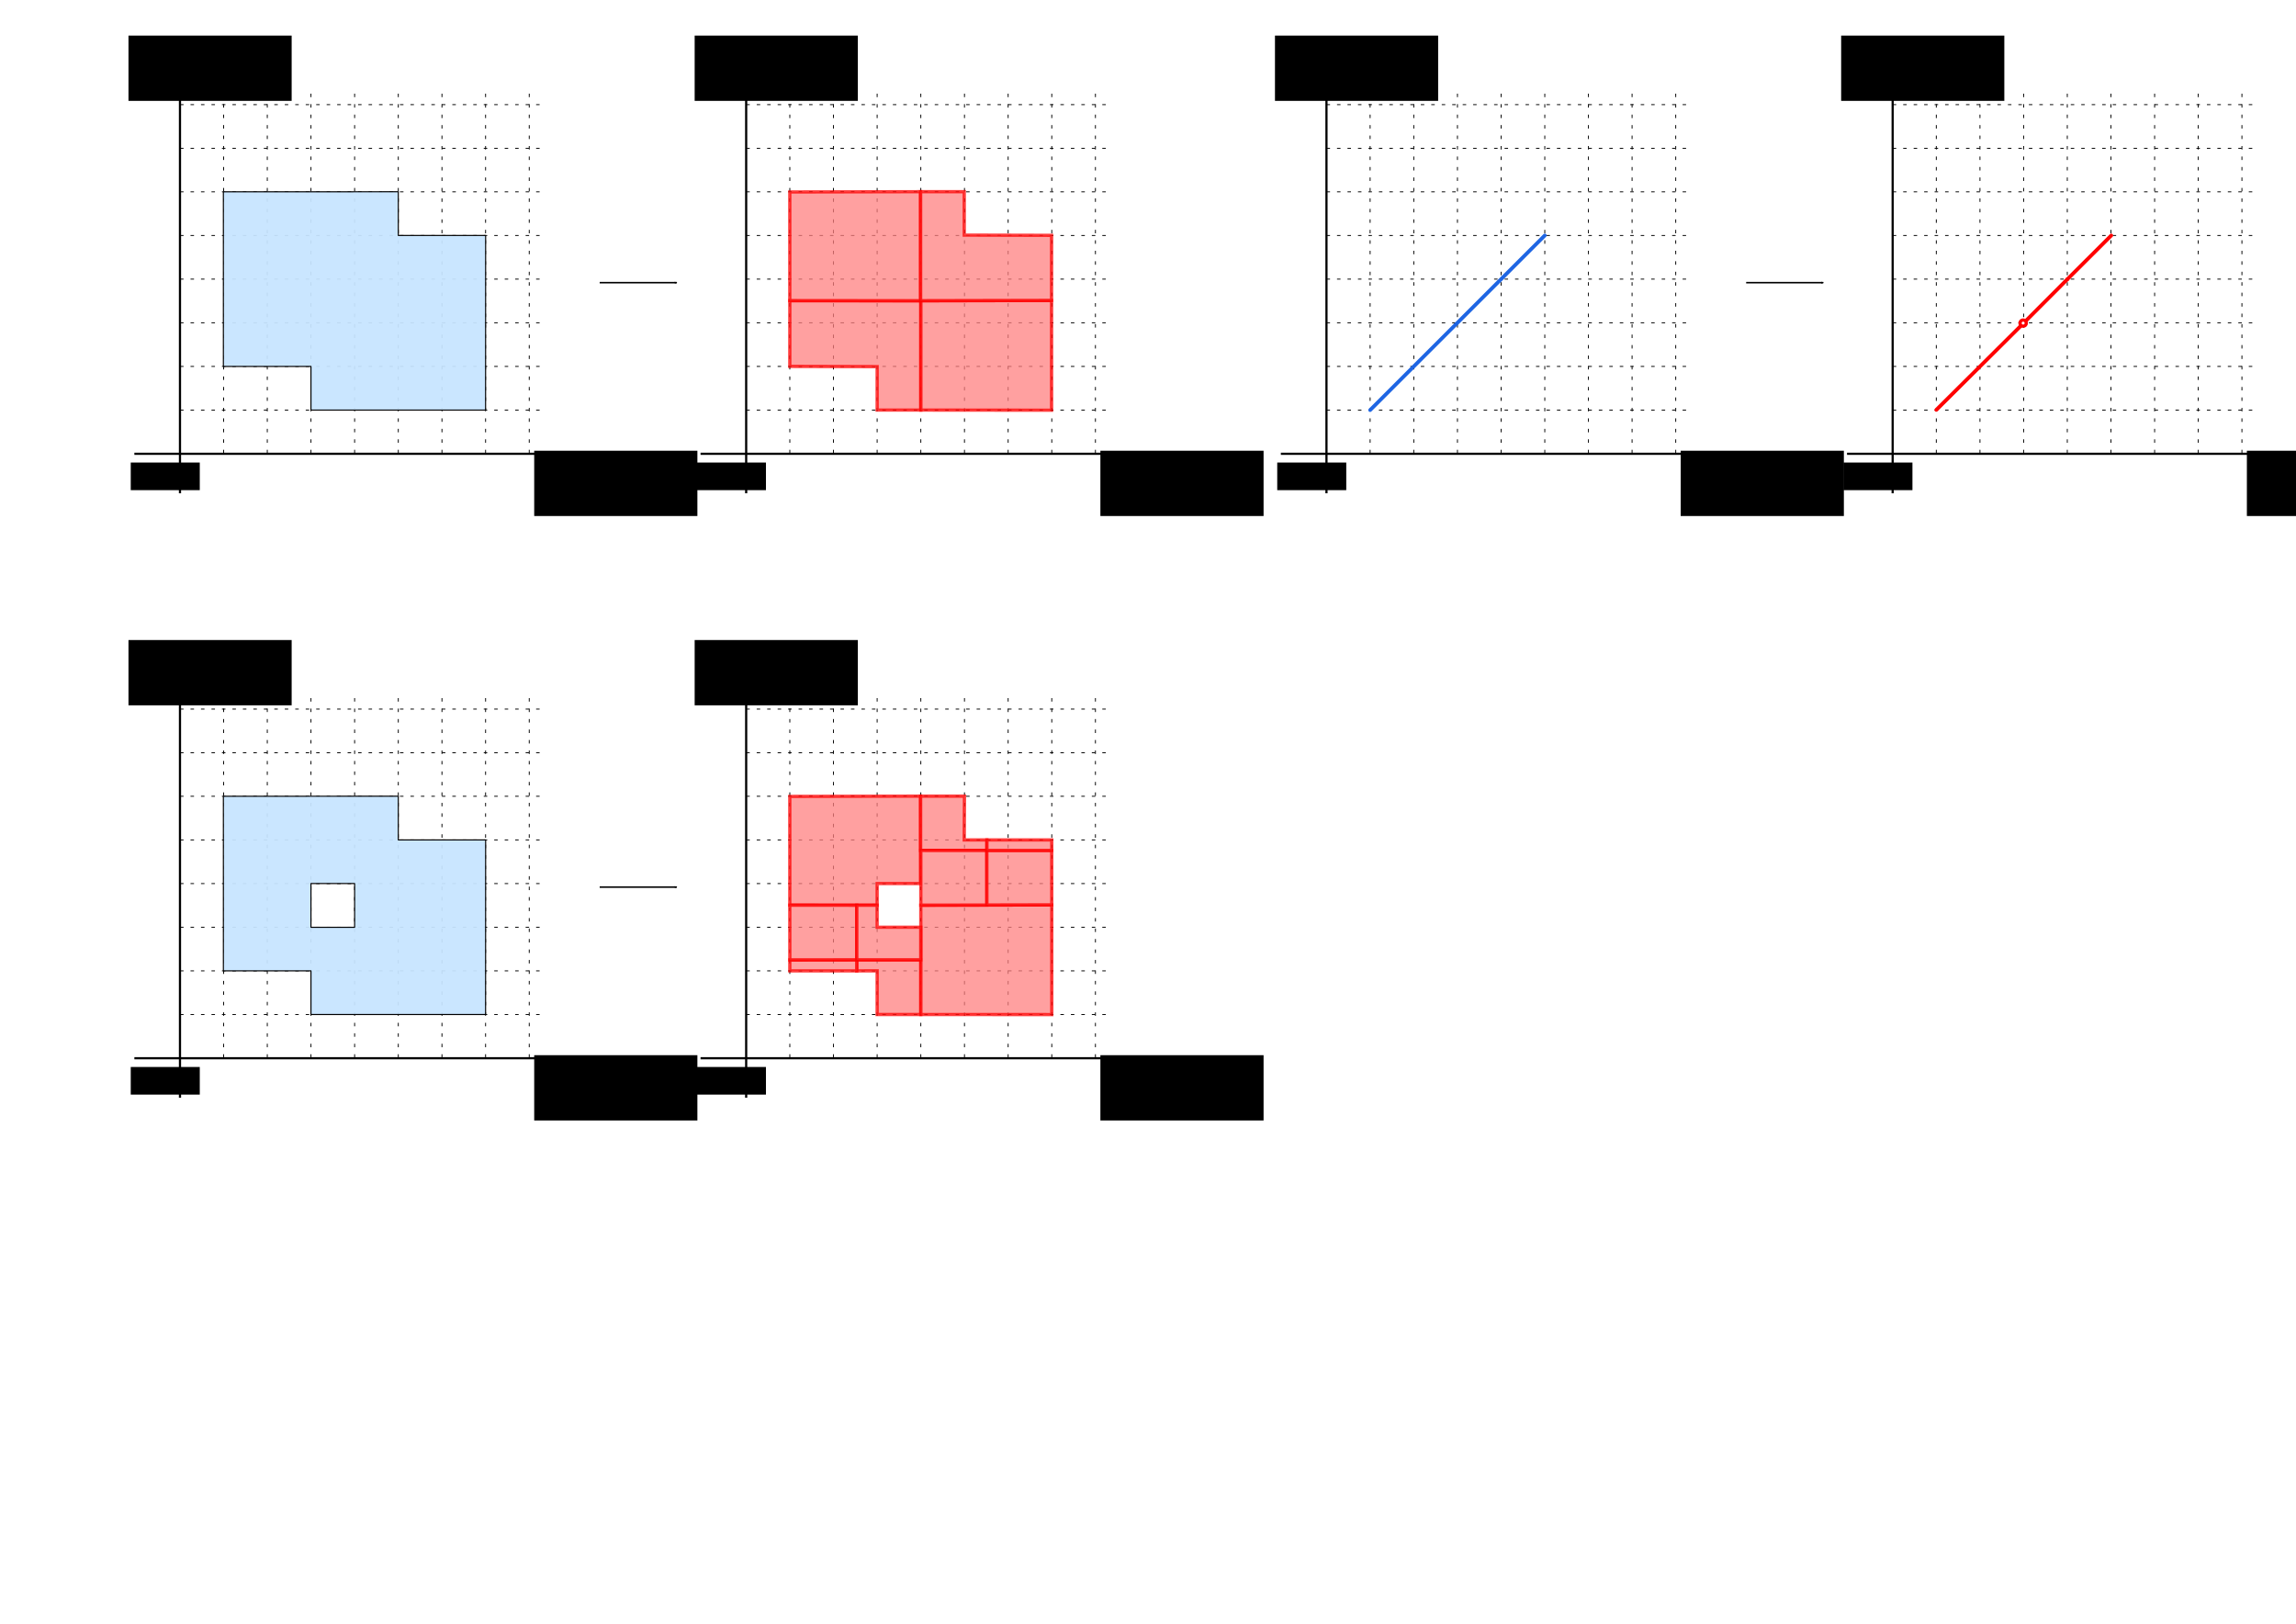 <?xml version="1.0" encoding="UTF-8" standalone="no"?>
<!-- Created with Inkscape (http://www.inkscape.org/) -->

<svg
   width="1052.362"
   height="744.094"
   id="svg2"
   version="1.1"
   inkscape:version="1.4 (e7c3feb, 2024-10-09)"
   sodipodi:docname="ST_SubDivide.svg"
   xmlns:inkscape="http://www.inkscape.org/namespaces/inkscape"
   xmlns:sodipodi="http://sodipodi.sourceforge.net/DTD/sodipodi-0.dtd"
   xmlns="http://www.w3.org/2000/svg"
   xmlns:svg="http://www.w3.org/2000/svg"
   xmlns:rdf="http://www.w3.org/1999/02/22-rdf-syntax-ns#"
   xmlns:cc="http://creativecommons.org/ns#"
   xmlns:dc="http://purl.org/dc/elements/1.1/">
  <defs
     id="defs4">
    <marker
       inkscape:stockid="Arrow2Mend"
       orient="auto"
       refY="0"
       refX="0"
       id="Arrow2Mend"
       style="overflow:visible">
      <path
         id="path3919"
         style="fill-rule:evenodd;stroke-width:0.625;stroke-linejoin:round"
         d="M 8.719,4.034 -2.207,0.016 8.719,-4.002 c -1.745,2.372 -1.735,5.617 -6e-7,8.035 z"
         transform="scale(-0.6,-0.6)"
         inkscape:connector-curvature="0" />
    </marker>
    <marker
       inkscape:stockid="Arrow1Lend"
       orient="auto"
       refY="0"
       refX="0"
       id="Arrow1Lend"
       style="overflow:visible">
      <path
         id="path3895"
         d="M 0,0 5,-5 -12.5,0 5,5 0,0 z"
         style="fill-rule:evenodd;stroke:#000000;stroke-width:1pt"
         transform="matrix(-0.8,0,0,-0.8,-10,0)"
         inkscape:connector-curvature="0" />
    </marker>
    <marker
       inkscape:stockid="Arrow1Lstart"
       orient="auto"
       refY="0"
       refX="0"
       id="Arrow1Lstart"
       style="overflow:visible">
      <path
         id="path3824"
         d="M 0,0 5,-5 -12.5,0 5,5 0,0 z"
         style="fill-rule:evenodd;stroke:#000000;stroke-width:1pt"
         transform="matrix(0.8,0,0,0.8,10,0)"
         inkscape:connector-curvature="0" />
    </marker>
    <marker
       inkscape:stockid="Arrow2Lend"
       orient="auto"
       refY="0"
       refX="0"
       id="Arrow2Lend"
       style="overflow:visible">
      <path
         id="path3845"
         style="fill-rule:evenodd;stroke-width:0.625;stroke-linejoin:round"
         d="M 8.719,4.034 -2.207,0.016 8.719,-4.002 c -1.745,2.372 -1.735,5.617 -6e-7,8.035 z"
         transform="matrix(-1.1,0,0,-1.1,-1.1,0)"
         inkscape:connector-curvature="0" />
    </marker>
  </defs>
  <sodipodi:namedview
     id="base"
     pagecolor="#ffffff"
     bordercolor="#666666"
     borderopacity="1.0"
     inkscape:pageopacity="0.0"
     inkscape:pageshadow="2"
     inkscape:zoom="0.70710678"
     inkscape:cx="760.13979"
     inkscape:cy="704.98546"
     inkscape:document-units="px"
     inkscape:current-layer="layer5"
     showgrid="false"
     inkscape:window-width="3398"
     inkscape:window-height="1371"
     inkscape:window-x="0"
     inkscape:window-y="0"
     inkscape:window-maximized="1"
     showguides="true"
     inkscape:guide-bbox="true"
     inkscape:showpageshadow="2"
     inkscape:pagecheckerboard="0"
     inkscape:deskcolor="#d1d1d1" />
  <g
     inkscape:groupmode="layer"
     id="layer6"
     inkscape:label="Fond"
     style="display:inline"
     transform="translate(0,-308.268)">
    <rect
       style="opacity:0.8;fill:#ffffff;fill-opacity:1;fill-rule:nonzero;stroke:none"
       id="rect5041"
       width="480.072"
       height="217.399"
       x="46.891"
       y="329.179"
       inkscape:export-filename="ST_SubDivide_1.png"
       inkscape:export-xdpi="111.6843"
       inkscape:export-ydpi="111.6843" />
    <rect
       style="opacity:0.8;fill:#ffffff;fill-opacity:1;fill-rule:nonzero;stroke:none"
       id="rect204"
       width="480.072"
       height="217.399"
       x="572.29"
       y="329.268"
       inkscape:export-filename="ST_SubDivide_3.png"
       inkscape:export-xdpi="111.6843"
       inkscape:export-ydpi="111.6843" />
    <rect
       style="opacity:0.8;fill:#ffffff;fill-opacity:1;fill-rule:nonzero;stroke:none"
       id="rect46"
       width="480.072"
       height="217.399"
       x="46.891"
       y="606.179"
       inkscape:export-filename="ST_SubDivide_2.png"
       inkscape:export-xdpi="111.6843"
       inkscape:export-ydpi="111.6843" />
  </g>
  <g
     inkscape:label="Calque 1"
     inkscape:groupmode="layer"
     id="layer1"
     style="display:inline"
     transform="translate(0,-308.268)">
    <path
       style="fill:none;stroke:#000000;stroke-width:1px;stroke-linecap:butt;stroke-linejoin:miter;stroke-opacity:1;marker-start:url(#Arrow1Lstart);marker-end:none"
       d="M 82.496,337.339 V 534.323"
       id="path2985"
       inkscape:connector-curvature="0"
       sodipodi:nodetypes="cc"
       inkscape:export-filename="/home/gwendall/Documents/OrbisGIS/H2GIS.wiki.images/ST_ConvexHull.png"
       inkscape:export-xdpi="111.6843"
       inkscape:export-ydpi="111.6843" />
    <path
       style="fill:none;stroke:#000000;stroke-width:1px;stroke-linecap:butt;stroke-linejoin:miter;stroke-opacity:1;marker-end:url(#Arrow2Lend)"
       d="M 61.589,516.225 H 257.499"
       id="path2987"
       inkscape:connector-curvature="0"
       sodipodi:nodetypes="cc"
       inkscape:export-filename="/home/gwendall/Documents/OrbisGIS/H2GIS.wiki.images/ST_ConvexHull.png"
       inkscape:export-xdpi="111.6843"
       inkscape:export-ydpi="111.6843" />
    <path
       inkscape:connector-curvature="0"
       id="path2989"
       d="M 122.512,351.186 V 516.221"
       style="fill:none;stroke:#000000;stroke-width:0.4;stroke-linecap:butt;stroke-linejoin:miter;stroke-miterlimit:4;stroke-dasharray:1.6, 3.2;stroke-dashoffset:0;stroke-opacity:1"
       inkscape:export-filename="/home/gwendall/Documents/OrbisGIS/H2GIS.wiki.images/ST_ConvexHull.png"
       inkscape:export-xdpi="111.6843"
       inkscape:export-ydpi="111.6843" />
    <path
       style="fill:none;stroke:#000000;stroke-width:0.4;stroke-linecap:butt;stroke-linejoin:miter;stroke-miterlimit:4;stroke-dasharray:1.6, 3.2;stroke-dashoffset:0;stroke-opacity:1"
       d="M 162.541,351.186 V 516.221"
       id="path2991"
       inkscape:connector-curvature="0"
       inkscape:export-filename="/home/gwendall/Documents/OrbisGIS/H2GIS.wiki.images/ST_ConvexHull.png"
       inkscape:export-xdpi="111.6843"
       inkscape:export-ydpi="111.6843" />
    <path
       inkscape:connector-curvature="0"
       id="path2993"
       d="M 202.569,351.186 V 516.221"
       style="fill:none;stroke:#000000;stroke-width:0.4;stroke-linecap:butt;stroke-linejoin:miter;stroke-miterlimit:4;stroke-dasharray:1.6, 3.2;stroke-dashoffset:0;stroke-opacity:1"
       inkscape:export-filename="/home/gwendall/Documents/OrbisGIS/H2GIS.wiki.images/ST_ConvexHull.png"
       inkscape:export-xdpi="111.6843"
       inkscape:export-ydpi="111.6843" />
    <path
       inkscape:connector-curvature="0"
       id="path2999"
       d="M 82.528,476.186 H 247.88"
       style="fill:none;stroke:#000000;stroke-width:0.4;stroke-linecap:butt;stroke-linejoin:miter;stroke-miterlimit:4;stroke-dasharray:1.6, 3.2;stroke-dashoffset:0;stroke-opacity:1"
       inkscape:export-filename="/home/gwendall/Documents/OrbisGIS/H2GIS.wiki.images/ST_ConvexHull.png"
       inkscape:export-xdpi="111.6843"
       inkscape:export-ydpi="111.6843" />
    <path
       style="fill:none;stroke:#000000;stroke-width:0.4;stroke-linecap:butt;stroke-linejoin:miter;stroke-miterlimit:4;stroke-dasharray:1.6, 3.2;stroke-dashoffset:0;stroke-opacity:1"
       d="M 82.528,436.18 H 247.88"
       id="path3001"
       inkscape:connector-curvature="0"
       inkscape:export-filename="/home/gwendall/Documents/OrbisGIS/H2GIS.wiki.images/ST_ConvexHull.png"
       inkscape:export-xdpi="111.6843"
       inkscape:export-ydpi="111.6843" />
    <path
       inkscape:connector-curvature="0"
       id="path3003"
       d="M 82.528,396.173 H 247.88"
       style="fill:none;stroke:#000000;stroke-width:0.4;stroke-linecap:butt;stroke-linejoin:miter;stroke-miterlimit:4;stroke-dasharray:1.6, 3.2;stroke-dashoffset:0;stroke-opacity:1"
       inkscape:export-filename="/home/gwendall/Documents/OrbisGIS/H2GIS.wiki.images/ST_ConvexHull.png"
       inkscape:export-xdpi="111.6843"
       inkscape:export-ydpi="111.6843" />
    <flowRoot
       xml:space="preserve"
       id="flowRoot3804"
       style="font-style:normal;font-weight:normal;line-height:0.01%;font-family:sans-serif;letter-spacing:0px;word-spacing:0px;fill:#000000;fill-opacity:1;stroke:none"
       transform="matrix(0.617,0,0,0.617,-55.873,128.537)"
       inkscape:export-filename="/home/gwendall/Documents/OrbisGIS/H2GIS.wiki.images/ST_ConvexHull.png"
       inkscape:export-xdpi="111.6843"
       inkscape:export-ydpi="111.6843"><flowRegion
         id="flowRegion3806"
         style="font-family:sans-serif"><rect
           id="rect3808"
           width="121.218"
           height="48.487"
           x="487.399"
           y="626.078" /></flowRegion><flowPara
         id="flowPara3810"
         style="font-style:italic;font-size:40px;line-height:1.25;font-family:sans-serif">x</flowPara></flowRoot>
    <flowRoot
       transform="matrix(0.617,0,0,0.617,-241.838,-61.714)"
       style="font-style:normal;font-weight:normal;line-height:0.01%;font-family:sans-serif;letter-spacing:0px;word-spacing:0px;fill:#000000;fill-opacity:1;stroke:none"
       id="flowRoot3812"
       xml:space="preserve"
       inkscape:export-filename="/home/gwendall/Documents/OrbisGIS/H2GIS.wiki.images/ST_ConvexHull.png"
       inkscape:export-xdpi="111.6843"
       inkscape:export-ydpi="111.6843"><flowRegion
         id="flowRegion3814"
         style="font-family:sans-serif"><rect
           y="626.078"
           x="487.399"
           height="48.487"
           width="121.218"
           id="rect3816" /></flowRegion><flowPara
         style="font-style:italic;font-size:40px;line-height:1.25;font-family:sans-serif"
         id="flowPara3818">y</flowPara></flowRoot>
    <flowRoot
       transform="matrix(0.261,0,0,0.261,-67.284,356.83)"
       style="font-style:normal;font-weight:normal;line-height:0.01%;font-family:sans-serif;letter-spacing:0px;word-spacing:0px;fill:#000000;fill-opacity:1;stroke:none"
       id="flowRoot4814"
       xml:space="preserve"
       inkscape:export-filename="/home/gwendall/Documents/OrbisGIS/H2GIS.wiki.images/ST_ConvexHull.png"
       inkscape:export-xdpi="111.6843"
       inkscape:export-ydpi="111.6843"><flowRegion
         id="flowRegion4816"
         style="font-family:sans-serif"><rect
           y="626.078"
           x="487.399"
           height="48.487"
           width="121.218"
           id="rect4818" /></flowRegion><flowPara
         style="font-style:italic;font-size:40px;line-height:1.25;font-family:sans-serif"
         id="flowPara4820">0,0</flowPara></flowRoot>
    <path
       inkscape:export-ydpi="111.6843"
       inkscape:export-xdpi="111.6843"
       inkscape:export-filename="/home/gwendall/Documents/OrbisGIS/H2GIS.wiki.images/ST_ConvexHull.png"
       style="fill:none;stroke:#000000;stroke-width:0.4;stroke-linecap:butt;stroke-linejoin:miter;stroke-miterlimit:4;stroke-dasharray:1.6, 3.2;stroke-dashoffset:0;stroke-opacity:1"
       d="M 242.579,351.186 V 516.221"
       id="path3055"
       inkscape:connector-curvature="0" />
    <path
       inkscape:export-ydpi="111.6843"
       inkscape:export-xdpi="111.6843"
       inkscape:export-filename="/home/gwendall/Documents/OrbisGIS/H2GIS.wiki.images/ST_ConvexHull.png"
       inkscape:connector-curvature="0"
       id="path3063"
       d="M 82.528,356.218 H 247.88"
       style="fill:none;stroke:#000000;stroke-width:0.4;stroke-linecap:butt;stroke-linejoin:miter;stroke-miterlimit:4;stroke-dasharray:1.6, 3.2;stroke-dashoffset:0;stroke-opacity:1" />
    <path
       inkscape:export-ydpi="111.6843"
       inkscape:export-xdpi="111.6843"
       inkscape:export-filename="/home/gwendall/Documents/OrbisGIS/H2GIS.wiki.images/ST_ConvexHull.png"
       style="fill:none;stroke:#000000;stroke-width:0.4;stroke-linecap:butt;stroke-linejoin:miter;stroke-miterlimit:4;stroke-dasharray:1.6, 3.2;stroke-dashoffset:0;stroke-opacity:1"
       d="M 102.5,351.186 V 516.221"
       id="path3888"
       inkscape:connector-curvature="0" />
    <path
       inkscape:export-ydpi="111.6843"
       inkscape:export-xdpi="111.6843"
       inkscape:export-filename="/home/gwendall/Documents/OrbisGIS/H2GIS.wiki.images/ST_ConvexHull.png"
       inkscape:connector-curvature="0"
       id="path3890"
       d="M 142.529,351.186 V 516.221"
       style="fill:none;stroke:#000000;stroke-width:0.4;stroke-linecap:butt;stroke-linejoin:miter;stroke-miterlimit:4;stroke-dasharray:1.6, 3.2;stroke-dashoffset:0;stroke-opacity:1" />
    <path
       inkscape:export-ydpi="111.6843"
       inkscape:export-xdpi="111.6843"
       inkscape:export-filename="/home/gwendall/Documents/OrbisGIS/H2GIS.wiki.images/ST_ConvexHull.png"
       style="fill:none;stroke:#000000;stroke-width:0.4;stroke-linecap:butt;stroke-linejoin:miter;stroke-miterlimit:4;stroke-dasharray:1.6, 3.2;stroke-dashoffset:0;stroke-opacity:1"
       d="M 182.557,351.186 V 516.221"
       id="path3892"
       inkscape:connector-curvature="0" />
    <path
       inkscape:connector-curvature="0"
       id="path3894"
       d="M 222.568,351.186 V 516.221"
       style="fill:none;stroke:#000000;stroke-width:0.4;stroke-linecap:butt;stroke-linejoin:miter;stroke-miterlimit:4;stroke-dasharray:1.6, 3.2;stroke-dashoffset:0;stroke-opacity:1"
       inkscape:export-filename="/home/gwendall/Documents/OrbisGIS/H2GIS.wiki.images/ST_ConvexHull.png"
       inkscape:export-xdpi="111.6843"
       inkscape:export-ydpi="111.6843" />
    <path
       inkscape:export-ydpi="111.6843"
       inkscape:export-xdpi="111.6843"
       inkscape:export-filename="/home/gwendall/Documents/OrbisGIS/H2GIS.wiki.images/ST_ConvexHull.png"
       style="fill:none;stroke:#000000;stroke-width:0.4;stroke-linecap:butt;stroke-linejoin:miter;stroke-miterlimit:4;stroke-dasharray:1.6, 3.2;stroke-dashoffset:0;stroke-opacity:1"
       d="M 82.528,496.194 H 247.88"
       id="path3898"
       inkscape:connector-curvature="0" />
    <path
       inkscape:export-ydpi="111.6843"
       inkscape:export-xdpi="111.6843"
       inkscape:export-filename="/home/gwendall/Documents/OrbisGIS/H2GIS.wiki.images/ST_ConvexHull.png"
       inkscape:connector-curvature="0"
       id="path3900"
       d="M 82.528,456.187 H 247.88"
       style="fill:none;stroke:#000000;stroke-width:0.4;stroke-linecap:butt;stroke-linejoin:miter;stroke-miterlimit:4;stroke-dasharray:1.6, 3.2;stroke-dashoffset:0;stroke-opacity:1" />
    <path
       inkscape:export-ydpi="111.6843"
       inkscape:export-xdpi="111.6843"
       inkscape:export-filename="/home/gwendall/Documents/OrbisGIS/H2GIS.wiki.images/ST_ConvexHull.png"
       style="fill:none;stroke:#000000;stroke-width:0.4;stroke-linecap:butt;stroke-linejoin:miter;stroke-miterlimit:4;stroke-dasharray:1.6, 3.2;stroke-dashoffset:0;stroke-opacity:1"
       d="M 82.528,416.181 H 247.88"
       id="path3902"
       inkscape:connector-curvature="0" />
    <path
       style="fill:none;stroke:#000000;stroke-width:0.4;stroke-linecap:butt;stroke-linejoin:miter;stroke-miterlimit:4;stroke-dasharray:1.6, 3.2;stroke-dashoffset:0;stroke-opacity:1"
       d="M 82.528,376.226 H 247.88"
       id="path3904"
       inkscape:connector-curvature="0"
       inkscape:export-filename="/home/gwendall/Documents/OrbisGIS/H2GIS.wiki.images/ST_ConvexHull.png"
       inkscape:export-xdpi="111.6843"
       inkscape:export-ydpi="111.6843" />
    <path
       inkscape:export-ydpi="111.6843"
       inkscape:export-xdpi="111.6843"
       inkscape:export-filename="/home/gwendall/Documents/OrbisGIS/H2GIS.wiki.images/ST_ConvexHull.png"
       sodipodi:nodetypes="cc"
       inkscape:connector-curvature="0"
       id="path3867"
       d="M 342.004,337.339 V 534.323"
       style="fill:none;stroke:#000000;stroke-width:1px;stroke-linecap:butt;stroke-linejoin:miter;stroke-opacity:1;marker-start:url(#Arrow1Lstart);marker-end:none" />
    <path
       inkscape:export-ydpi="111.6843"
       inkscape:export-xdpi="111.6843"
       inkscape:export-filename="/home/gwendall/Documents/OrbisGIS/H2GIS.wiki.images/ST_ConvexHull.png"
       sodipodi:nodetypes="cc"
       inkscape:connector-curvature="0"
       id="path3869"
       d="M 321.097,516.225 H 517.007"
       style="fill:none;stroke:#000000;stroke-width:1px;stroke-linecap:butt;stroke-linejoin:miter;stroke-opacity:1;marker-end:url(#Arrow2Lend)" />
    <path
       inkscape:export-ydpi="111.6843"
       inkscape:export-xdpi="111.6843"
       inkscape:export-filename="/home/gwendall/Documents/OrbisGIS/H2GIS.wiki.images/ST_ConvexHull.png"
       style="fill:none;stroke:#000000;stroke-width:0.4;stroke-linecap:butt;stroke-linejoin:miter;stroke-miterlimit:4;stroke-dasharray:1.6, 3.2;stroke-dashoffset:0;stroke-opacity:1"
       d="M 382.02,351.186 V 516.221"
       id="path3871"
       inkscape:connector-curvature="0" />
    <path
       inkscape:export-ydpi="111.6843"
       inkscape:export-xdpi="111.6843"
       inkscape:export-filename="/home/gwendall/Documents/OrbisGIS/H2GIS.wiki.images/ST_ConvexHull.png"
       inkscape:connector-curvature="0"
       id="path3873"
       d="M 422.049,351.186 V 516.221"
       style="fill:none;stroke:#000000;stroke-width:0.4;stroke-linecap:butt;stroke-linejoin:miter;stroke-miterlimit:4;stroke-dasharray:1.6, 3.2;stroke-dashoffset:0;stroke-opacity:1" />
    <path
       inkscape:export-ydpi="111.6843"
       inkscape:export-xdpi="111.6843"
       inkscape:export-filename="/home/gwendall/Documents/OrbisGIS/H2GIS.wiki.images/ST_ConvexHull.png"
       style="fill:none;stroke:#000000;stroke-width:0.4;stroke-linecap:butt;stroke-linejoin:miter;stroke-miterlimit:4;stroke-dasharray:1.6, 3.2;stroke-dashoffset:0;stroke-opacity:1"
       d="M 462.077,351.186 V 516.221"
       id="path3875"
       inkscape:connector-curvature="0" />
    <path
       inkscape:export-ydpi="111.6843"
       inkscape:export-xdpi="111.6843"
       inkscape:export-filename="/home/gwendall/Documents/OrbisGIS/H2GIS.wiki.images/ST_ConvexHull.png"
       style="fill:none;stroke:#000000;stroke-width:0.4;stroke-linecap:butt;stroke-linejoin:miter;stroke-miterlimit:4;stroke-dasharray:1.6, 3.2;stroke-dashoffset:0;stroke-opacity:1"
       d="M 342.036,476.186 H 507.388"
       id="path3877"
       inkscape:connector-curvature="0" />
    <path
       inkscape:export-ydpi="111.6843"
       inkscape:export-xdpi="111.6843"
       inkscape:export-filename="/home/gwendall/Documents/OrbisGIS/H2GIS.wiki.images/ST_ConvexHull.png"
       inkscape:connector-curvature="0"
       id="path3879"
       d="M 342.036,436.18 H 507.388"
       style="fill:none;stroke:#000000;stroke-width:0.4;stroke-linecap:butt;stroke-linejoin:miter;stroke-miterlimit:4;stroke-dasharray:1.6, 3.2;stroke-dashoffset:0;stroke-opacity:1" />
    <path
       inkscape:export-ydpi="111.6843"
       inkscape:export-xdpi="111.6843"
       inkscape:export-filename="/home/gwendall/Documents/OrbisGIS/H2GIS.wiki.images/ST_ConvexHull.png"
       style="fill:none;stroke:#000000;stroke-width:0.4;stroke-linecap:butt;stroke-linejoin:miter;stroke-miterlimit:4;stroke-dasharray:1.6, 3.2;stroke-dashoffset:0;stroke-opacity:1"
       d="M 342.036,396.173 H 507.388"
       id="path3881"
       inkscape:connector-curvature="0" />
    <flowRoot
       inkscape:export-ydpi="111.6843"
       inkscape:export-xdpi="111.6843"
       inkscape:export-filename="/home/gwendall/Documents/OrbisGIS/H2GIS.wiki.images/ST_ConvexHull.png"
       transform="matrix(0.617,0,0,0.617,203.635,128.537)"
       style="font-style:normal;font-weight:normal;line-height:0.01%;font-family:sans-serif;letter-spacing:0px;word-spacing:0px;fill:#000000;fill-opacity:1;stroke:none"
       id="flowRoot3883"
       xml:space="preserve"><flowRegion
         id="flowRegion3885"
         style="font-family:sans-serif"><rect
           y="626.078"
           x="487.399"
           height="48.487"
           width="121.218"
           id="rect3887" /></flowRegion><flowPara
         style="font-style:italic;font-size:40px;line-height:1.25;font-family:sans-serif"
         id="flowPara3889">x</flowPara></flowRoot>
    <flowRoot
       inkscape:export-ydpi="111.6843"
       inkscape:export-xdpi="111.6843"
       inkscape:export-filename="/home/gwendall/Documents/OrbisGIS/H2GIS.wiki.images/ST_ConvexHull.png"
       xml:space="preserve"
       id="flowRoot3891"
       style="font-style:normal;font-weight:normal;line-height:0.01%;font-family:sans-serif;letter-spacing:0px;word-spacing:0px;fill:#000000;fill-opacity:1;stroke:none"
       transform="matrix(0.617,0,0,0.617,17.67,-61.714)"><flowRegion
         id="flowRegion3893"
         style="font-family:sans-serif"><rect
           id="rect3895"
           width="121.218"
           height="48.487"
           x="487.399"
           y="626.078" /></flowRegion><flowPara
         id="flowPara3897"
         style="font-style:italic;font-size:40px;line-height:1.25;font-family:sans-serif">y</flowPara></flowRoot>
    <flowRoot
       inkscape:export-ydpi="111.6843"
       inkscape:export-xdpi="111.6843"
       inkscape:export-filename="/home/gwendall/Documents/OrbisGIS/H2GIS.wiki.images/ST_ConvexHull.png"
       xml:space="preserve"
       id="flowRoot3899"
       style="font-style:normal;font-weight:normal;line-height:0.01%;font-family:sans-serif;letter-spacing:0px;word-spacing:0px;fill:#000000;fill-opacity:1;stroke:none"
       transform="matrix(0.261,0,0,0.261,192.224,356.83)"><flowRegion
         id="flowRegion3901"
         style="font-family:sans-serif"><rect
           id="rect3903"
           width="121.218"
           height="48.487"
           x="487.399"
           y="626.078" /></flowRegion><flowPara
         id="flowPara3905"
         style="font-style:italic;font-size:40px;line-height:1.25;font-family:sans-serif">0,0</flowPara></flowRoot>
    <path
       inkscape:connector-curvature="0"
       id="path3907"
       d="M 502.087,351.186 V 516.221"
       style="fill:none;stroke:#000000;stroke-width:0.4;stroke-linecap:butt;stroke-linejoin:miter;stroke-miterlimit:4;stroke-dasharray:1.6, 3.2;stroke-dashoffset:0;stroke-opacity:1"
       inkscape:export-filename="/home/gwendall/Documents/OrbisGIS/H2GIS.wiki.images/ST_ConvexHull.png"
       inkscape:export-xdpi="111.6843"
       inkscape:export-ydpi="111.6843" />
    <path
       style="fill:none;stroke:#000000;stroke-width:0.4;stroke-linecap:butt;stroke-linejoin:miter;stroke-miterlimit:4;stroke-dasharray:1.6, 3.2;stroke-dashoffset:0;stroke-opacity:1"
       d="M 342.036,356.218 H 507.388"
       id="path3909"
       inkscape:connector-curvature="0"
       inkscape:export-filename="/home/gwendall/Documents/OrbisGIS/H2GIS.wiki.images/ST_ConvexHull.png"
       inkscape:export-xdpi="111.6843"
       inkscape:export-ydpi="111.6843" />
    <path
       inkscape:connector-curvature="0"
       id="path3911"
       d="M 362.008,351.186 V 516.221"
       style="fill:none;stroke:#000000;stroke-width:0.4;stroke-linecap:butt;stroke-linejoin:miter;stroke-miterlimit:4;stroke-dasharray:1.6, 3.2;stroke-dashoffset:0;stroke-opacity:1"
       inkscape:export-filename="/home/gwendall/Documents/OrbisGIS/H2GIS.wiki.images/ST_ConvexHull.png"
       inkscape:export-xdpi="111.6843"
       inkscape:export-ydpi="111.6843" />
    <path
       style="fill:none;stroke:#000000;stroke-width:0.4;stroke-linecap:butt;stroke-linejoin:miter;stroke-miterlimit:4;stroke-dasharray:1.6, 3.2;stroke-dashoffset:0;stroke-opacity:1"
       d="M 402.037,351.186 V 516.221"
       id="path3913"
       inkscape:connector-curvature="0"
       inkscape:export-filename="/home/gwendall/Documents/OrbisGIS/H2GIS.wiki.images/ST_ConvexHull.png"
       inkscape:export-xdpi="111.6843"
       inkscape:export-ydpi="111.6843" />
    <path
       inkscape:connector-curvature="0"
       id="path3915"
       d="M 442.066,351.186 V 516.221"
       style="fill:none;stroke:#000000;stroke-width:0.4;stroke-linecap:butt;stroke-linejoin:miter;stroke-miterlimit:4;stroke-dasharray:1.6, 3.2;stroke-dashoffset:0;stroke-opacity:1"
       inkscape:export-filename="/home/gwendall/Documents/OrbisGIS/H2GIS.wiki.images/ST_ConvexHull.png"
       inkscape:export-xdpi="111.6843"
       inkscape:export-ydpi="111.6843" />
    <path
       inkscape:export-ydpi="111.6843"
       inkscape:export-xdpi="111.6843"
       inkscape:export-filename="/home/gwendall/Documents/OrbisGIS/H2GIS.wiki.images/ST_ConvexHull.png"
       style="fill:none;stroke:#000000;stroke-width:0.4;stroke-linecap:butt;stroke-linejoin:miter;stroke-miterlimit:4;stroke-dasharray:1.6, 3.2;stroke-dashoffset:0;stroke-opacity:1"
       d="M 482.076,351.186 V 516.221"
       id="path3917"
       inkscape:connector-curvature="0" />
    <path
       inkscape:connector-curvature="0"
       id="path3920"
       d="M 342.036,496.194 H 507.388"
       style="fill:none;stroke:#000000;stroke-width:0.4;stroke-linecap:butt;stroke-linejoin:miter;stroke-miterlimit:4;stroke-dasharray:1.6, 3.2;stroke-dashoffset:0;stroke-opacity:1"
       inkscape:export-filename="/home/gwendall/Documents/OrbisGIS/H2GIS.wiki.images/ST_ConvexHull.png"
       inkscape:export-xdpi="111.6843"
       inkscape:export-ydpi="111.6843" />
    <path
       style="fill:none;stroke:#000000;stroke-width:0.4;stroke-linecap:butt;stroke-linejoin:miter;stroke-miterlimit:4;stroke-dasharray:1.6, 3.2;stroke-dashoffset:0;stroke-opacity:1"
       d="M 342.036,456.187 H 507.388"
       id="path3922"
       inkscape:connector-curvature="0"
       inkscape:export-filename="/home/gwendall/Documents/OrbisGIS/H2GIS.wiki.images/ST_ConvexHull.png"
       inkscape:export-xdpi="111.6843"
       inkscape:export-ydpi="111.6843" />
    <path
       inkscape:connector-curvature="0"
       id="path3924"
       d="M 342.036,416.181 H 507.388"
       style="fill:none;stroke:#000000;stroke-width:0.4;stroke-linecap:butt;stroke-linejoin:miter;stroke-miterlimit:4;stroke-dasharray:1.6, 3.2;stroke-dashoffset:0;stroke-opacity:1"
       inkscape:export-filename="/home/gwendall/Documents/OrbisGIS/H2GIS.wiki.images/ST_ConvexHull.png"
       inkscape:export-xdpi="111.6843"
       inkscape:export-ydpi="111.6843" />
    <path
       inkscape:export-ydpi="111.6843"
       inkscape:export-xdpi="111.6843"
       inkscape:export-filename="/home/gwendall/Documents/OrbisGIS/H2GIS.wiki.images/ST_ConvexHull.png"
       inkscape:connector-curvature="0"
       id="path3926"
       d="M 342.036,376.226 H 507.388"
       style="fill:none;stroke:#000000;stroke-width:0.4;stroke-linecap:butt;stroke-linejoin:miter;stroke-miterlimit:4;stroke-dasharray:1.6, 3.2;stroke-dashoffset:0;stroke-opacity:1" />
    <path
       style="fill:none;stroke:#000000;stroke-width:1px;stroke-linecap:butt;stroke-linejoin:miter;stroke-opacity:1;marker-start:url(#Arrow1Lstart);marker-end:none"
       d="M 607.983,337.339 V 534.323"
       id="path204"
       inkscape:connector-curvature="0"
       sodipodi:nodetypes="cc"
       inkscape:export-filename="/home/gwendall/Documents/OrbisGIS/H2GIS.wiki.images/ST_ConvexHull.png"
       inkscape:export-xdpi="111.6843"
       inkscape:export-ydpi="111.6843" />
    <path
       style="fill:none;stroke:#000000;stroke-width:1px;stroke-linecap:butt;stroke-linejoin:miter;stroke-opacity:1;marker-end:url(#Arrow2Lend)"
       d="M 587.076,516.225 H 782.986"
       id="path205"
       inkscape:connector-curvature="0"
       sodipodi:nodetypes="cc"
       inkscape:export-filename="/home/gwendall/Documents/OrbisGIS/H2GIS.wiki.images/ST_ConvexHull.png"
       inkscape:export-xdpi="111.6843"
       inkscape:export-ydpi="111.6843" />
    <path
       inkscape:connector-curvature="0"
       id="path206"
       d="M 647.999,351.186 V 516.221"
       style="fill:none;stroke:#000000;stroke-width:0.4;stroke-linecap:butt;stroke-linejoin:miter;stroke-miterlimit:4;stroke-dasharray:1.6, 3.2;stroke-dashoffset:0;stroke-opacity:1"
       inkscape:export-filename="/home/gwendall/Documents/OrbisGIS/H2GIS.wiki.images/ST_ConvexHull.png"
       inkscape:export-xdpi="111.6843"
       inkscape:export-ydpi="111.6843" />
    <path
       style="fill:none;stroke:#000000;stroke-width:0.4;stroke-linecap:butt;stroke-linejoin:miter;stroke-miterlimit:4;stroke-dasharray:1.6, 3.2;stroke-dashoffset:0;stroke-opacity:1"
       d="M 688.028,351.186 V 516.221"
       id="path207"
       inkscape:connector-curvature="0"
       inkscape:export-filename="/home/gwendall/Documents/OrbisGIS/H2GIS.wiki.images/ST_ConvexHull.png"
       inkscape:export-xdpi="111.6843"
       inkscape:export-ydpi="111.6843" />
    <path
       inkscape:connector-curvature="0"
       id="path208"
       d="M 728.056,351.186 V 516.221"
       style="fill:none;stroke:#000000;stroke-width:0.4;stroke-linecap:butt;stroke-linejoin:miter;stroke-miterlimit:4;stroke-dasharray:1.6, 3.2;stroke-dashoffset:0;stroke-opacity:1"
       inkscape:export-filename="/home/gwendall/Documents/OrbisGIS/H2GIS.wiki.images/ST_ConvexHull.png"
       inkscape:export-xdpi="111.6843"
       inkscape:export-ydpi="111.6843" />
    <path
       inkscape:connector-curvature="0"
       id="path209"
       d="M 608.015,476.186 H 773.367"
       style="fill:none;stroke:#000000;stroke-width:0.4;stroke-linecap:butt;stroke-linejoin:miter;stroke-miterlimit:4;stroke-dasharray:1.6, 3.2;stroke-dashoffset:0;stroke-opacity:1"
       inkscape:export-filename="/home/gwendall/Documents/OrbisGIS/H2GIS.wiki.images/ST_ConvexHull.png"
       inkscape:export-xdpi="111.6843"
       inkscape:export-ydpi="111.6843" />
    <path
       style="fill:none;stroke:#000000;stroke-width:0.4;stroke-linecap:butt;stroke-linejoin:miter;stroke-miterlimit:4;stroke-dasharray:1.6, 3.2;stroke-dashoffset:0;stroke-opacity:1"
       d="M 608.015,436.18 H 773.367"
       id="path210"
       inkscape:connector-curvature="0"
       inkscape:export-filename="/home/gwendall/Documents/OrbisGIS/H2GIS.wiki.images/ST_ConvexHull.png"
       inkscape:export-xdpi="111.6843"
       inkscape:export-ydpi="111.6843" />
    <path
       inkscape:connector-curvature="0"
       id="path211"
       d="M 608.015,396.173 H 773.367"
       style="fill:none;stroke:#000000;stroke-width:0.4;stroke-linecap:butt;stroke-linejoin:miter;stroke-miterlimit:4;stroke-dasharray:1.6, 3.2;stroke-dashoffset:0;stroke-opacity:1"
       inkscape:export-filename="/home/gwendall/Documents/OrbisGIS/H2GIS.wiki.images/ST_ConvexHull.png"
       inkscape:export-xdpi="111.6843"
       inkscape:export-ydpi="111.6843" />
    <flowRoot
       xml:space="preserve"
       id="flowRoot211"
       style="font-style:normal;font-weight:normal;line-height:0.01%;font-family:sans-serif;letter-spacing:0px;word-spacing:0px;fill:#000000;fill-opacity:1;stroke:none"
       transform="matrix(0.617,0,0,0.617,469.614,128.537)"
       inkscape:export-filename="/home/gwendall/Documents/OrbisGIS/H2GIS.wiki.images/ST_ConvexHull.png"
       inkscape:export-xdpi="111.6843"
       inkscape:export-ydpi="111.6843"><flowRegion
         id="flowRegion211"
         style="font-family:sans-serif"><rect
           id="rect211"
           width="121.218"
           height="48.487"
           x="487.399"
           y="626.078" /></flowRegion><flowPara
         id="flowPara211"
         style="font-style:italic;font-size:40px;line-height:1.25;font-family:sans-serif">x</flowPara></flowRoot>
    <flowRoot
       transform="matrix(0.617,0,0,0.617,283.649,-61.714)"
       style="font-style:normal;font-weight:normal;line-height:0.01%;font-family:sans-serif;letter-spacing:0px;word-spacing:0px;fill:#000000;fill-opacity:1;stroke:none"
       id="flowRoot212"
       xml:space="preserve"
       inkscape:export-filename="/home/gwendall/Documents/OrbisGIS/H2GIS.wiki.images/ST_ConvexHull.png"
       inkscape:export-xdpi="111.6843"
       inkscape:export-ydpi="111.6843"><flowRegion
         id="flowRegion212"
         style="font-family:sans-serif"><rect
           y="626.078"
           x="487.399"
           height="48.487"
           width="121.218"
           id="rect212" /></flowRegion><flowPara
         style="font-style:italic;font-size:40px;line-height:1.25;font-family:sans-serif"
         id="flowPara212">y</flowPara></flowRoot>
    <flowRoot
       transform="matrix(0.261,0,0,0.261,458.203,356.83)"
       style="font-style:normal;font-weight:normal;line-height:0.01%;font-family:sans-serif;letter-spacing:0px;word-spacing:0px;fill:#000000;fill-opacity:1;stroke:none"
       id="flowRoot213"
       xml:space="preserve"
       inkscape:export-filename="/home/gwendall/Documents/OrbisGIS/H2GIS.wiki.images/ST_ConvexHull.png"
       inkscape:export-xdpi="111.6843"
       inkscape:export-ydpi="111.6843"><flowRegion
         id="flowRegion213"
         style="font-family:sans-serif"><rect
           y="626.078"
           x="487.399"
           height="48.487"
           width="121.218"
           id="rect213" /></flowRegion><flowPara
         style="font-style:italic;font-size:40px;line-height:1.25;font-family:sans-serif"
         id="flowPara213">0,0</flowPara></flowRoot>
    <path
       inkscape:export-ydpi="111.6843"
       inkscape:export-xdpi="111.6843"
       inkscape:export-filename="/home/gwendall/Documents/OrbisGIS/H2GIS.wiki.images/ST_ConvexHull.png"
       style="fill:none;stroke:#000000;stroke-width:0.4;stroke-linecap:butt;stroke-linejoin:miter;stroke-miterlimit:4;stroke-dasharray:1.6, 3.2;stroke-dashoffset:0;stroke-opacity:1"
       d="M 768.066,351.186 V 516.221"
       id="path213"
       inkscape:connector-curvature="0" />
    <path
       inkscape:export-ydpi="111.6843"
       inkscape:export-xdpi="111.6843"
       inkscape:export-filename="/home/gwendall/Documents/OrbisGIS/H2GIS.wiki.images/ST_ConvexHull.png"
       inkscape:connector-curvature="0"
       id="path214"
       d="M 608.015,356.218 H 773.367"
       style="fill:none;stroke:#000000;stroke-width:0.4;stroke-linecap:butt;stroke-linejoin:miter;stroke-miterlimit:4;stroke-dasharray:1.6, 3.2;stroke-dashoffset:0;stroke-opacity:1" />
    <path
       inkscape:export-ydpi="111.6843"
       inkscape:export-xdpi="111.6843"
       inkscape:export-filename="/home/gwendall/Documents/OrbisGIS/H2GIS.wiki.images/ST_ConvexHull.png"
       style="fill:none;stroke:#000000;stroke-width:0.4;stroke-linecap:butt;stroke-linejoin:miter;stroke-miterlimit:4;stroke-dasharray:1.6, 3.2;stroke-dashoffset:0;stroke-opacity:1"
       d="M 627.987,351.186 V 516.221"
       id="path215"
       inkscape:connector-curvature="0" />
    <path
       inkscape:export-ydpi="111.6843"
       inkscape:export-xdpi="111.6843"
       inkscape:export-filename="/home/gwendall/Documents/OrbisGIS/H2GIS.wiki.images/ST_ConvexHull.png"
       inkscape:connector-curvature="0"
       id="path216"
       d="M 668.016,351.186 V 516.221"
       style="fill:none;stroke:#000000;stroke-width:0.4;stroke-linecap:butt;stroke-linejoin:miter;stroke-miterlimit:4;stroke-dasharray:1.6, 3.2;stroke-dashoffset:0;stroke-opacity:1" />
    <path
       inkscape:export-ydpi="111.6843"
       inkscape:export-xdpi="111.6843"
       inkscape:export-filename="/home/gwendall/Documents/OrbisGIS/H2GIS.wiki.images/ST_ConvexHull.png"
       style="fill:none;stroke:#000000;stroke-width:0.4;stroke-linecap:butt;stroke-linejoin:miter;stroke-miterlimit:4;stroke-dasharray:1.6, 3.2;stroke-dashoffset:0;stroke-opacity:1"
       d="M 708.045,351.186 V 516.221"
       id="path217"
       inkscape:connector-curvature="0" />
    <path
       inkscape:connector-curvature="0"
       id="path218"
       d="M 748.055,351.186 V 516.221"
       style="fill:none;stroke:#000000;stroke-width:0.4;stroke-linecap:butt;stroke-linejoin:miter;stroke-miterlimit:4;stroke-dasharray:1.6, 3.2;stroke-dashoffset:0;stroke-opacity:1"
       inkscape:export-filename="/home/gwendall/Documents/OrbisGIS/H2GIS.wiki.images/ST_ConvexHull.png"
       inkscape:export-xdpi="111.6843"
       inkscape:export-ydpi="111.6843" />
    <path
       inkscape:export-ydpi="111.6843"
       inkscape:export-xdpi="111.6843"
       inkscape:export-filename="/home/gwendall/Documents/OrbisGIS/H2GIS.wiki.images/ST_ConvexHull.png"
       style="fill:none;stroke:#000000;stroke-width:0.4;stroke-linecap:butt;stroke-linejoin:miter;stroke-miterlimit:4;stroke-dasharray:1.6, 3.2;stroke-dashoffset:0;stroke-opacity:1"
       d="M 608.015,496.194 H 773.367"
       id="path219"
       inkscape:connector-curvature="0" />
    <path
       inkscape:export-ydpi="111.6843"
       inkscape:export-xdpi="111.6843"
       inkscape:export-filename="/home/gwendall/Documents/OrbisGIS/H2GIS.wiki.images/ST_ConvexHull.png"
       inkscape:connector-curvature="0"
       id="path220"
       d="M 608.015,456.187 H 773.367"
       style="fill:none;stroke:#000000;stroke-width:0.4;stroke-linecap:butt;stroke-linejoin:miter;stroke-miterlimit:4;stroke-dasharray:1.6, 3.2;stroke-dashoffset:0;stroke-opacity:1" />
    <path
       inkscape:export-ydpi="111.6843"
       inkscape:export-xdpi="111.6843"
       inkscape:export-filename="/home/gwendall/Documents/OrbisGIS/H2GIS.wiki.images/ST_ConvexHull.png"
       style="fill:none;stroke:#000000;stroke-width:0.4;stroke-linecap:butt;stroke-linejoin:miter;stroke-miterlimit:4;stroke-dasharray:1.6, 3.2;stroke-dashoffset:0;stroke-opacity:1"
       d="M 608.015,416.181 H 773.367"
       id="path221"
       inkscape:connector-curvature="0" />
    <path
       style="fill:none;stroke:#000000;stroke-width:0.4;stroke-linecap:butt;stroke-linejoin:miter;stroke-miterlimit:4;stroke-dasharray:1.6, 3.2;stroke-dashoffset:0;stroke-opacity:1"
       d="M 608.015,376.226 H 773.367"
       id="path222"
       inkscape:connector-curvature="0"
       inkscape:export-filename="/home/gwendall/Documents/OrbisGIS/H2GIS.wiki.images/ST_ConvexHull.png"
       inkscape:export-xdpi="111.6843"
       inkscape:export-ydpi="111.6843" />
    <path
       inkscape:export-ydpi="111.6843"
       inkscape:export-xdpi="111.6843"
       inkscape:export-filename="/home/gwendall/Documents/OrbisGIS/H2GIS.wiki.images/ST_ConvexHull.png"
       sodipodi:nodetypes="cc"
       inkscape:connector-curvature="0"
       id="path223"
       d="M 867.491,337.339 V 534.323"
       style="fill:none;stroke:#000000;stroke-width:1px;stroke-linecap:butt;stroke-linejoin:miter;stroke-opacity:1;marker-start:url(#Arrow1Lstart);marker-end:none" />
    <path
       inkscape:export-ydpi="111.6843"
       inkscape:export-xdpi="111.6843"
       inkscape:export-filename="/home/gwendall/Documents/OrbisGIS/H2GIS.wiki.images/ST_ConvexHull.png"
       sodipodi:nodetypes="cc"
       inkscape:connector-curvature="0"
       id="path224"
       d="m 846.585,516.225 h 195.91"
       style="fill:none;stroke:#000000;stroke-width:1px;stroke-linecap:butt;stroke-linejoin:miter;stroke-opacity:1;marker-end:url(#Arrow2Lend)" />
    <path
       inkscape:export-ydpi="111.6843"
       inkscape:export-xdpi="111.6843"
       inkscape:export-filename="/home/gwendall/Documents/OrbisGIS/H2GIS.wiki.images/ST_ConvexHull.png"
       style="fill:none;stroke:#000000;stroke-width:0.4;stroke-linecap:butt;stroke-linejoin:miter;stroke-miterlimit:4;stroke-dasharray:1.6, 3.2;stroke-dashoffset:0;stroke-opacity:1"
       d="M 907.507,351.186 V 516.221"
       id="path225"
       inkscape:connector-curvature="0" />
    <path
       inkscape:export-ydpi="111.6843"
       inkscape:export-xdpi="111.6843"
       inkscape:export-filename="/home/gwendall/Documents/OrbisGIS/H2GIS.wiki.images/ST_ConvexHull.png"
       inkscape:connector-curvature="0"
       id="path226"
       d="M 947.536,351.186 V 516.221"
       style="fill:none;stroke:#000000;stroke-width:0.4;stroke-linecap:butt;stroke-linejoin:miter;stroke-miterlimit:4;stroke-dasharray:1.6, 3.2;stroke-dashoffset:0;stroke-opacity:1" />
    <path
       inkscape:export-ydpi="111.6843"
       inkscape:export-xdpi="111.6843"
       inkscape:export-filename="/home/gwendall/Documents/OrbisGIS/H2GIS.wiki.images/ST_ConvexHull.png"
       style="fill:none;stroke:#000000;stroke-width:0.4;stroke-linecap:butt;stroke-linejoin:miter;stroke-miterlimit:4;stroke-dasharray:1.6, 3.2;stroke-dashoffset:0;stroke-opacity:1"
       d="M 987.565,351.186 V 516.221"
       id="path227"
       inkscape:connector-curvature="0" />
    <path
       inkscape:export-ydpi="111.6843"
       inkscape:export-xdpi="111.6843"
       inkscape:export-filename="/home/gwendall/Documents/OrbisGIS/H2GIS.wiki.images/ST_ConvexHull.png"
       style="fill:none;stroke:#000000;stroke-width:0.4;stroke-linecap:butt;stroke-linejoin:miter;stroke-miterlimit:4;stroke-dasharray:1.6, 3.2;stroke-dashoffset:0;stroke-opacity:1"
       d="M 867.523,476.186 H 1032.875"
       id="path228"
       inkscape:connector-curvature="0" />
    <path
       inkscape:export-ydpi="111.6843"
       inkscape:export-xdpi="111.6843"
       inkscape:export-filename="/home/gwendall/Documents/OrbisGIS/H2GIS.wiki.images/ST_ConvexHull.png"
       inkscape:connector-curvature="0"
       id="path229"
       d="M 867.523,436.18 H 1032.875"
       style="fill:none;stroke:#000000;stroke-width:0.4;stroke-linecap:butt;stroke-linejoin:miter;stroke-miterlimit:4;stroke-dasharray:1.6, 3.2;stroke-dashoffset:0;stroke-opacity:1" />
    <path
       inkscape:export-ydpi="111.6843"
       inkscape:export-xdpi="111.6843"
       inkscape:export-filename="/home/gwendall/Documents/OrbisGIS/H2GIS.wiki.images/ST_ConvexHull.png"
       style="fill:none;stroke:#000000;stroke-width:0.4;stroke-linecap:butt;stroke-linejoin:miter;stroke-miterlimit:4;stroke-dasharray:1.6, 3.2;stroke-dashoffset:0;stroke-opacity:1"
       d="M 867.523,396.173 H 1032.875"
       id="path230"
       inkscape:connector-curvature="0" />
    <flowRoot
       inkscape:export-ydpi="111.6843"
       inkscape:export-xdpi="111.6843"
       inkscape:export-filename="/home/gwendall/Documents/OrbisGIS/H2GIS.wiki.images/ST_ConvexHull.png"
       transform="matrix(0.617,0,0,0.617,729.123,128.537)"
       style="font-style:normal;font-weight:normal;line-height:0.01%;font-family:sans-serif;letter-spacing:0px;word-spacing:0px;fill:#000000;fill-opacity:1;stroke:none"
       id="flowRoot230"
       xml:space="preserve"><flowRegion
         id="flowRegion230"
         style="font-family:sans-serif"><rect
           y="626.078"
           x="487.399"
           height="48.487"
           width="121.218"
           id="rect230" /></flowRegion><flowPara
         style="font-style:italic;font-size:40px;line-height:1.25;font-family:sans-serif"
         id="flowPara230">x</flowPara></flowRoot>
    <flowRoot
       inkscape:export-ydpi="111.6843"
       inkscape:export-xdpi="111.6843"
       inkscape:export-filename="/home/gwendall/Documents/OrbisGIS/H2GIS.wiki.images/ST_ConvexHull.png"
       xml:space="preserve"
       id="flowRoot231"
       style="font-style:normal;font-weight:normal;line-height:0.01%;font-family:sans-serif;letter-spacing:0px;word-spacing:0px;fill:#000000;fill-opacity:1;stroke:none"
       transform="matrix(0.617,0,0,0.617,543.158,-61.714)"><flowRegion
         id="flowRegion231"
         style="font-family:sans-serif"><rect
           id="rect231"
           width="121.218"
           height="48.487"
           x="487.399"
           y="626.078" /></flowRegion><flowPara
         id="flowPara231"
         style="font-style:italic;font-size:40px;line-height:1.25;font-family:sans-serif">y</flowPara></flowRoot>
    <flowRoot
       inkscape:export-ydpi="111.6843"
       inkscape:export-xdpi="111.6843"
       inkscape:export-filename="/home/gwendall/Documents/OrbisGIS/H2GIS.wiki.images/ST_ConvexHull.png"
       xml:space="preserve"
       id="flowRoot232"
       style="font-style:normal;font-weight:normal;line-height:0.01%;font-family:sans-serif;letter-spacing:0px;word-spacing:0px;fill:#000000;fill-opacity:1;stroke:none"
       transform="matrix(0.261,0,0,0.261,717.711,356.83)"><flowRegion
         id="flowRegion232"
         style="font-family:sans-serif"><rect
           id="rect232"
           width="121.218"
           height="48.487"
           x="487.399"
           y="626.078" /></flowRegion><flowPara
         id="flowPara232"
         style="font-style:italic;font-size:40px;line-height:1.25;font-family:sans-serif">0,0</flowPara></flowRoot>
    <path
       inkscape:connector-curvature="0"
       id="path232"
       d="M 1027.575,351.186 V 516.221"
       style="fill:none;stroke:#000000;stroke-width:0.4;stroke-linecap:butt;stroke-linejoin:miter;stroke-miterlimit:4;stroke-dasharray:1.6, 3.2;stroke-dashoffset:0;stroke-opacity:1"
       inkscape:export-filename="/home/gwendall/Documents/OrbisGIS/H2GIS.wiki.images/ST_ConvexHull.png"
       inkscape:export-xdpi="111.6843"
       inkscape:export-ydpi="111.6843" />
    <path
       style="fill:none;stroke:#000000;stroke-width:0.4;stroke-linecap:butt;stroke-linejoin:miter;stroke-miterlimit:4;stroke-dasharray:1.6, 3.2;stroke-dashoffset:0;stroke-opacity:1"
       d="M 867.523,356.218 H 1032.875"
       id="path233"
       inkscape:connector-curvature="0"
       inkscape:export-filename="/home/gwendall/Documents/OrbisGIS/H2GIS.wiki.images/ST_ConvexHull.png"
       inkscape:export-xdpi="111.6843"
       inkscape:export-ydpi="111.6843" />
    <path
       inkscape:connector-curvature="0"
       id="path234"
       d="M 887.496,351.186 V 516.221"
       style="fill:none;stroke:#000000;stroke-width:0.4;stroke-linecap:butt;stroke-linejoin:miter;stroke-miterlimit:4;stroke-dasharray:1.6, 3.2;stroke-dashoffset:0;stroke-opacity:1"
       inkscape:export-filename="/home/gwendall/Documents/OrbisGIS/H2GIS.wiki.images/ST_ConvexHull.png"
       inkscape:export-xdpi="111.6843"
       inkscape:export-ydpi="111.6843" />
    <path
       style="fill:none;stroke:#000000;stroke-width:0.4;stroke-linecap:butt;stroke-linejoin:miter;stroke-miterlimit:4;stroke-dasharray:1.6, 3.2;stroke-dashoffset:0;stroke-opacity:1"
       d="M 927.524,351.186 V 516.221"
       id="path235"
       inkscape:connector-curvature="0"
       inkscape:export-filename="/home/gwendall/Documents/OrbisGIS/H2GIS.wiki.images/ST_ConvexHull.png"
       inkscape:export-xdpi="111.6843"
       inkscape:export-ydpi="111.6843" />
    <path
       inkscape:connector-curvature="0"
       id="path236"
       d="M 967.553,351.186 V 516.221"
       style="fill:none;stroke:#000000;stroke-width:0.4;stroke-linecap:butt;stroke-linejoin:miter;stroke-miterlimit:4;stroke-dasharray:1.6, 3.2;stroke-dashoffset:0;stroke-opacity:1"
       inkscape:export-filename="/home/gwendall/Documents/OrbisGIS/H2GIS.wiki.images/ST_ConvexHull.png"
       inkscape:export-xdpi="111.6843"
       inkscape:export-ydpi="111.6843" />
    <path
       inkscape:export-ydpi="111.6843"
       inkscape:export-xdpi="111.6843"
       inkscape:export-filename="/home/gwendall/Documents/OrbisGIS/H2GIS.wiki.images/ST_ConvexHull.png"
       style="fill:none;stroke:#000000;stroke-width:0.4;stroke-linecap:butt;stroke-linejoin:miter;stroke-miterlimit:4;stroke-dasharray:1.6, 3.2;stroke-dashoffset:0;stroke-opacity:1"
       d="M 1007.563,351.186 V 516.221"
       id="path237"
       inkscape:connector-curvature="0" />
    <path
       inkscape:connector-curvature="0"
       id="path238"
       d="M 867.523,496.194 H 1032.875"
       style="fill:none;stroke:#000000;stroke-width:0.4;stroke-linecap:butt;stroke-linejoin:miter;stroke-miterlimit:4;stroke-dasharray:1.6, 3.2;stroke-dashoffset:0;stroke-opacity:1"
       inkscape:export-filename="/home/gwendall/Documents/OrbisGIS/H2GIS.wiki.images/ST_ConvexHull.png"
       inkscape:export-xdpi="111.6843"
       inkscape:export-ydpi="111.6843" />
    <path
       style="fill:none;stroke:#000000;stroke-width:0.4;stroke-linecap:butt;stroke-linejoin:miter;stroke-miterlimit:4;stroke-dasharray:1.6, 3.2;stroke-dashoffset:0;stroke-opacity:1"
       d="M 867.523,456.187 H 1032.875"
       id="path239"
       inkscape:connector-curvature="0"
       inkscape:export-filename="/home/gwendall/Documents/OrbisGIS/H2GIS.wiki.images/ST_ConvexHull.png"
       inkscape:export-xdpi="111.6843"
       inkscape:export-ydpi="111.6843" />
    <path
       inkscape:connector-curvature="0"
       id="path240"
       d="M 867.523,416.181 H 1032.875"
       style="fill:none;stroke:#000000;stroke-width:0.4;stroke-linecap:butt;stroke-linejoin:miter;stroke-miterlimit:4;stroke-dasharray:1.6, 3.2;stroke-dashoffset:0;stroke-opacity:1"
       inkscape:export-filename="/home/gwendall/Documents/OrbisGIS/H2GIS.wiki.images/ST_ConvexHull.png"
       inkscape:export-xdpi="111.6843"
       inkscape:export-ydpi="111.6843" />
    <path
       inkscape:export-ydpi="111.6843"
       inkscape:export-xdpi="111.6843"
       inkscape:export-filename="/home/gwendall/Documents/OrbisGIS/H2GIS.wiki.images/ST_ConvexHull.png"
       inkscape:connector-curvature="0"
       id="path241"
       d="M 867.523,376.226 H 1032.875"
       style="fill:none;stroke:#000000;stroke-width:0.4;stroke-linecap:butt;stroke-linejoin:miter;stroke-miterlimit:4;stroke-dasharray:1.6, 3.2;stroke-dashoffset:0;stroke-opacity:1" />
    <path
       style="fill:none;stroke:#000000;stroke-width:1px;stroke-linecap:butt;stroke-linejoin:miter;stroke-opacity:1;marker-start:url(#Arrow1Lstart);marker-end:none"
       d="M 82.496,614.339 V 811.323"
       id="path47"
       inkscape:connector-curvature="0"
       sodipodi:nodetypes="cc"
       inkscape:export-filename="/home/gwendall/Documents/OrbisGIS/H2GIS.wiki.images/ST_ConvexHull.png"
       inkscape:export-xdpi="111.6843"
       inkscape:export-ydpi="111.6843" />
    <path
       style="fill:none;stroke:#000000;stroke-width:1px;stroke-linecap:butt;stroke-linejoin:miter;stroke-opacity:1;marker-end:url(#Arrow2Lend)"
       d="M 61.589,793.225 H 257.499"
       id="path48"
       inkscape:connector-curvature="0"
       sodipodi:nodetypes="cc"
       inkscape:export-filename="/home/gwendall/Documents/OrbisGIS/H2GIS.wiki.images/ST_ConvexHull.png"
       inkscape:export-xdpi="111.6843"
       inkscape:export-ydpi="111.6843" />
    <path
       inkscape:connector-curvature="0"
       id="path49"
       d="M 122.512,628.186 V 793.221"
       style="fill:none;stroke:#000000;stroke-width:0.4;stroke-linecap:butt;stroke-linejoin:miter;stroke-miterlimit:4;stroke-dasharray:1.6, 3.2;stroke-dashoffset:0;stroke-opacity:1"
       inkscape:export-filename="/home/gwendall/Documents/OrbisGIS/H2GIS.wiki.images/ST_ConvexHull.png"
       inkscape:export-xdpi="111.6843"
       inkscape:export-ydpi="111.6843" />
    <path
       style="fill:none;stroke:#000000;stroke-width:0.4;stroke-linecap:butt;stroke-linejoin:miter;stroke-miterlimit:4;stroke-dasharray:1.6, 3.2;stroke-dashoffset:0;stroke-opacity:1"
       d="M 162.541,628.186 V 793.221"
       id="path50"
       inkscape:connector-curvature="0"
       inkscape:export-filename="/home/gwendall/Documents/OrbisGIS/H2GIS.wiki.images/ST_ConvexHull.png"
       inkscape:export-xdpi="111.6843"
       inkscape:export-ydpi="111.6843" />
    <path
       inkscape:connector-curvature="0"
       id="path51"
       d="M 202.569,628.186 V 793.221"
       style="fill:none;stroke:#000000;stroke-width:0.4;stroke-linecap:butt;stroke-linejoin:miter;stroke-miterlimit:4;stroke-dasharray:1.6, 3.2;stroke-dashoffset:0;stroke-opacity:1"
       inkscape:export-filename="/home/gwendall/Documents/OrbisGIS/H2GIS.wiki.images/ST_ConvexHull.png"
       inkscape:export-xdpi="111.6843"
       inkscape:export-ydpi="111.6843" />
    <path
       inkscape:connector-curvature="0"
       id="path52"
       d="M 82.528,753.186 H 247.88"
       style="fill:none;stroke:#000000;stroke-width:0.4;stroke-linecap:butt;stroke-linejoin:miter;stroke-miterlimit:4;stroke-dasharray:1.6, 3.2;stroke-dashoffset:0;stroke-opacity:1"
       inkscape:export-filename="/home/gwendall/Documents/OrbisGIS/H2GIS.wiki.images/ST_ConvexHull.png"
       inkscape:export-xdpi="111.6843"
       inkscape:export-ydpi="111.6843" />
    <path
       style="fill:none;stroke:#000000;stroke-width:0.4;stroke-linecap:butt;stroke-linejoin:miter;stroke-miterlimit:4;stroke-dasharray:1.6, 3.2;stroke-dashoffset:0;stroke-opacity:1"
       d="M 82.528,713.18 H 247.88"
       id="path53"
       inkscape:connector-curvature="0"
       inkscape:export-filename="/home/gwendall/Documents/OrbisGIS/H2GIS.wiki.images/ST_ConvexHull.png"
       inkscape:export-xdpi="111.6843"
       inkscape:export-ydpi="111.6843" />
    <path
       inkscape:connector-curvature="0"
       id="path55"
       d="M 82.528,673.173 H 247.88"
       style="fill:none;stroke:#000000;stroke-width:0.4;stroke-linecap:butt;stroke-linejoin:miter;stroke-miterlimit:4;stroke-dasharray:1.6, 3.2;stroke-dashoffset:0;stroke-opacity:1"
       inkscape:export-filename="/home/gwendall/Documents/OrbisGIS/H2GIS.wiki.images/ST_ConvexHull.png"
       inkscape:export-xdpi="111.6843"
       inkscape:export-ydpi="111.6843" />
    <flowRoot
       xml:space="preserve"
       id="flowRoot55"
       style="font-style:normal;font-weight:normal;line-height:0.01%;font-family:sans-serif;letter-spacing:0px;word-spacing:0px;fill:#000000;fill-opacity:1;stroke:none"
       transform="matrix(0.617,0,0,0.617,-55.873,405.537)"
       inkscape:export-filename="/home/gwendall/Documents/OrbisGIS/H2GIS.wiki.images/ST_ConvexHull.png"
       inkscape:export-xdpi="111.6843"
       inkscape:export-ydpi="111.6843"><flowRegion
         id="flowRegion55"
         style="font-family:sans-serif"><rect
           id="rect55"
           width="121.218"
           height="48.487"
           x="487.399"
           y="626.078" /></flowRegion><flowPara
         id="flowPara55"
         style="font-style:italic;font-size:40px;line-height:1.25;font-family:sans-serif">x</flowPara></flowRoot>
    <flowRoot
       transform="matrix(0.617,0,0,0.617,-241.838,215.286)"
       style="font-style:normal;font-weight:normal;line-height:0.01%;font-family:sans-serif;letter-spacing:0px;word-spacing:0px;fill:#000000;fill-opacity:1;stroke:none"
       id="flowRoot56"
       xml:space="preserve"
       inkscape:export-filename="/home/gwendall/Documents/OrbisGIS/H2GIS.wiki.images/ST_ConvexHull.png"
       inkscape:export-xdpi="111.6843"
       inkscape:export-ydpi="111.6843"><flowRegion
         id="flowRegion56"
         style="font-family:sans-serif"><rect
           y="626.078"
           x="487.399"
           height="48.487"
           width="121.218"
           id="rect56" /></flowRegion><flowPara
         style="font-style:italic;font-size:40px;line-height:1.25;font-family:sans-serif"
         id="flowPara56">y</flowPara></flowRoot>
    <flowRoot
       transform="matrix(0.261,0,0,0.261,-67.284,633.83)"
       style="font-style:normal;font-weight:normal;line-height:0.01%;font-family:sans-serif;letter-spacing:0px;word-spacing:0px;fill:#000000;fill-opacity:1;stroke:none"
       id="flowRoot57"
       xml:space="preserve"
       inkscape:export-filename="/home/gwendall/Documents/OrbisGIS/H2GIS.wiki.images/ST_ConvexHull.png"
       inkscape:export-xdpi="111.6843"
       inkscape:export-ydpi="111.6843"><flowRegion
         id="flowRegion57"
         style="font-family:sans-serif"><rect
           y="626.078"
           x="487.399"
           height="48.487"
           width="121.218"
           id="rect57" /></flowRegion><flowPara
         style="font-style:italic;font-size:40px;line-height:1.25;font-family:sans-serif"
         id="flowPara57">0,0</flowPara></flowRoot>
    <path
       inkscape:export-ydpi="111.6843"
       inkscape:export-xdpi="111.6843"
       inkscape:export-filename="/home/gwendall/Documents/OrbisGIS/H2GIS.wiki.images/ST_ConvexHull.png"
       style="fill:none;stroke:#000000;stroke-width:0.4;stroke-linecap:butt;stroke-linejoin:miter;stroke-miterlimit:4;stroke-dasharray:1.6, 3.2;stroke-dashoffset:0;stroke-opacity:1"
       d="M 242.579,628.186 V 793.221"
       id="path57"
       inkscape:connector-curvature="0" />
    <path
       inkscape:export-ydpi="111.6843"
       inkscape:export-xdpi="111.6843"
       inkscape:export-filename="/home/gwendall/Documents/OrbisGIS/H2GIS.wiki.images/ST_ConvexHull.png"
       inkscape:connector-curvature="0"
       id="path58"
       d="M 82.528,633.218 H 247.88"
       style="fill:none;stroke:#000000;stroke-width:0.4;stroke-linecap:butt;stroke-linejoin:miter;stroke-miterlimit:4;stroke-dasharray:1.6, 3.2;stroke-dashoffset:0;stroke-opacity:1" />
    <path
       inkscape:export-ydpi="111.6843"
       inkscape:export-xdpi="111.6843"
       inkscape:export-filename="/home/gwendall/Documents/OrbisGIS/H2GIS.wiki.images/ST_ConvexHull.png"
       style="fill:none;stroke:#000000;stroke-width:0.4;stroke-linecap:butt;stroke-linejoin:miter;stroke-miterlimit:4;stroke-dasharray:1.6, 3.2;stroke-dashoffset:0;stroke-opacity:1"
       d="M 102.5,628.186 V 793.221"
       id="path59"
       inkscape:connector-curvature="0" />
    <path
       inkscape:export-ydpi="111.6843"
       inkscape:export-xdpi="111.6843"
       inkscape:export-filename="/home/gwendall/Documents/OrbisGIS/H2GIS.wiki.images/ST_ConvexHull.png"
       inkscape:connector-curvature="0"
       id="path60"
       d="M 142.529,628.186 V 793.221"
       style="fill:none;stroke:#000000;stroke-width:0.4;stroke-linecap:butt;stroke-linejoin:miter;stroke-miterlimit:4;stroke-dasharray:1.6, 3.2;stroke-dashoffset:0;stroke-opacity:1" />
    <path
       inkscape:export-ydpi="111.6843"
       inkscape:export-xdpi="111.6843"
       inkscape:export-filename="/home/gwendall/Documents/OrbisGIS/H2GIS.wiki.images/ST_ConvexHull.png"
       style="fill:none;stroke:#000000;stroke-width:0.4;stroke-linecap:butt;stroke-linejoin:miter;stroke-miterlimit:4;stroke-dasharray:1.6, 3.2;stroke-dashoffset:0;stroke-opacity:1"
       d="M 182.557,628.186 V 793.221"
       id="path61"
       inkscape:connector-curvature="0" />
    <path
       inkscape:connector-curvature="0"
       id="path62"
       d="M 222.568,628.186 V 793.221"
       style="fill:none;stroke:#000000;stroke-width:0.4;stroke-linecap:butt;stroke-linejoin:miter;stroke-miterlimit:4;stroke-dasharray:1.6, 3.2;stroke-dashoffset:0;stroke-opacity:1"
       inkscape:export-filename="/home/gwendall/Documents/OrbisGIS/H2GIS.wiki.images/ST_ConvexHull.png"
       inkscape:export-xdpi="111.6843"
       inkscape:export-ydpi="111.6843" />
    <path
       inkscape:export-ydpi="111.6843"
       inkscape:export-xdpi="111.6843"
       inkscape:export-filename="/home/gwendall/Documents/OrbisGIS/H2GIS.wiki.images/ST_ConvexHull.png"
       style="fill:none;stroke:#000000;stroke-width:0.4;stroke-linecap:butt;stroke-linejoin:miter;stroke-miterlimit:4;stroke-dasharray:1.6, 3.2;stroke-dashoffset:0;stroke-opacity:1"
       d="M 82.528,773.194 H 247.88"
       id="path63"
       inkscape:connector-curvature="0" />
    <path
       inkscape:export-ydpi="111.6843"
       inkscape:export-xdpi="111.6843"
       inkscape:export-filename="/home/gwendall/Documents/OrbisGIS/H2GIS.wiki.images/ST_ConvexHull.png"
       inkscape:connector-curvature="0"
       id="path64"
       d="M 82.528,733.187 H 247.88"
       style="fill:none;stroke:#000000;stroke-width:0.4;stroke-linecap:butt;stroke-linejoin:miter;stroke-miterlimit:4;stroke-dasharray:1.6, 3.2;stroke-dashoffset:0;stroke-opacity:1" />
    <path
       inkscape:export-ydpi="111.6843"
       inkscape:export-xdpi="111.6843"
       inkscape:export-filename="/home/gwendall/Documents/OrbisGIS/H2GIS.wiki.images/ST_ConvexHull.png"
       style="fill:none;stroke:#000000;stroke-width:0.4;stroke-linecap:butt;stroke-linejoin:miter;stroke-miterlimit:4;stroke-dasharray:1.6, 3.2;stroke-dashoffset:0;stroke-opacity:1"
       d="M 82.528,693.181 H 247.88"
       id="path65"
       inkscape:connector-curvature="0" />
    <path
       style="fill:none;stroke:#000000;stroke-width:0.4;stroke-linecap:butt;stroke-linejoin:miter;stroke-miterlimit:4;stroke-dasharray:1.6, 3.2;stroke-dashoffset:0;stroke-opacity:1"
       d="M 82.528,653.226 H 247.88"
       id="path66"
       inkscape:connector-curvature="0"
       inkscape:export-filename="/home/gwendall/Documents/OrbisGIS/H2GIS.wiki.images/ST_ConvexHull.png"
       inkscape:export-xdpi="111.6843"
       inkscape:export-ydpi="111.6843" />
    <path
       inkscape:export-ydpi="111.6843"
       inkscape:export-xdpi="111.6843"
       inkscape:export-filename="/home/gwendall/Documents/OrbisGIS/H2GIS.wiki.images/ST_ConvexHull.png"
       sodipodi:nodetypes="cc"
       inkscape:connector-curvature="0"
       id="path67"
       d="M 342.004,614.339 V 811.323"
       style="fill:none;stroke:#000000;stroke-width:1px;stroke-linecap:butt;stroke-linejoin:miter;stroke-opacity:1;marker-start:url(#Arrow1Lstart);marker-end:none" />
    <path
       inkscape:export-ydpi="111.6843"
       inkscape:export-xdpi="111.6843"
       inkscape:export-filename="/home/gwendall/Documents/OrbisGIS/H2GIS.wiki.images/ST_ConvexHull.png"
       sodipodi:nodetypes="cc"
       inkscape:connector-curvature="0"
       id="path68"
       d="M 321.097,793.225 H 517.007"
       style="fill:none;stroke:#000000;stroke-width:1px;stroke-linecap:butt;stroke-linejoin:miter;stroke-opacity:1;marker-end:url(#Arrow2Lend)" />
    <path
       inkscape:export-ydpi="111.6843"
       inkscape:export-xdpi="111.6843"
       inkscape:export-filename="/home/gwendall/Documents/OrbisGIS/H2GIS.wiki.images/ST_ConvexHull.png"
       style="fill:none;stroke:#000000;stroke-width:0.4;stroke-linecap:butt;stroke-linejoin:miter;stroke-miterlimit:4;stroke-dasharray:1.6, 3.2;stroke-dashoffset:0;stroke-opacity:1"
       d="M 382.02,628.186 V 793.221"
       id="path69"
       inkscape:connector-curvature="0" />
    <path
       inkscape:export-ydpi="111.6843"
       inkscape:export-xdpi="111.6843"
       inkscape:export-filename="/home/gwendall/Documents/OrbisGIS/H2GIS.wiki.images/ST_ConvexHull.png"
       inkscape:connector-curvature="0"
       id="path70"
       d="M 422.049,628.186 V 793.221"
       style="fill:none;stroke:#000000;stroke-width:0.4;stroke-linecap:butt;stroke-linejoin:miter;stroke-miterlimit:4;stroke-dasharray:1.6, 3.2;stroke-dashoffset:0;stroke-opacity:1" />
    <path
       inkscape:export-ydpi="111.6843"
       inkscape:export-xdpi="111.6843"
       inkscape:export-filename="/home/gwendall/Documents/OrbisGIS/H2GIS.wiki.images/ST_ConvexHull.png"
       style="fill:none;stroke:#000000;stroke-width:0.4;stroke-linecap:butt;stroke-linejoin:miter;stroke-miterlimit:4;stroke-dasharray:1.6, 3.2;stroke-dashoffset:0;stroke-opacity:1"
       d="M 462.077,628.186 V 793.221"
       id="path71"
       inkscape:connector-curvature="0" />
    <path
       inkscape:export-ydpi="111.6843"
       inkscape:export-xdpi="111.6843"
       inkscape:export-filename="/home/gwendall/Documents/OrbisGIS/H2GIS.wiki.images/ST_ConvexHull.png"
       style="fill:none;stroke:#000000;stroke-width:0.4;stroke-linecap:butt;stroke-linejoin:miter;stroke-miterlimit:4;stroke-dasharray:1.6, 3.2;stroke-dashoffset:0;stroke-opacity:1"
       d="M 342.036,753.186 H 507.388"
       id="path72"
       inkscape:connector-curvature="0" />
    <path
       inkscape:export-ydpi="111.6843"
       inkscape:export-xdpi="111.6843"
       inkscape:export-filename="/home/gwendall/Documents/OrbisGIS/H2GIS.wiki.images/ST_ConvexHull.png"
       inkscape:connector-curvature="0"
       id="path73"
       d="M 342.036,713.18 H 507.388"
       style="fill:none;stroke:#000000;stroke-width:0.4;stroke-linecap:butt;stroke-linejoin:miter;stroke-miterlimit:4;stroke-dasharray:1.6, 3.2;stroke-dashoffset:0;stroke-opacity:1" />
    <path
       inkscape:export-ydpi="111.6843"
       inkscape:export-xdpi="111.6843"
       inkscape:export-filename="/home/gwendall/Documents/OrbisGIS/H2GIS.wiki.images/ST_ConvexHull.png"
       style="fill:none;stroke:#000000;stroke-width:0.4;stroke-linecap:butt;stroke-linejoin:miter;stroke-miterlimit:4;stroke-dasharray:1.6, 3.2;stroke-dashoffset:0;stroke-opacity:1"
       d="M 342.036,673.173 H 507.388"
       id="path74"
       inkscape:connector-curvature="0" />
    <flowRoot
       inkscape:export-ydpi="111.6843"
       inkscape:export-xdpi="111.6843"
       inkscape:export-filename="/home/gwendall/Documents/OrbisGIS/H2GIS.wiki.images/ST_ConvexHull.png"
       transform="matrix(0.617,0,0,0.617,203.635,405.537)"
       style="font-style:normal;font-weight:normal;line-height:0.01%;font-family:sans-serif;letter-spacing:0px;word-spacing:0px;fill:#000000;fill-opacity:1;stroke:none"
       id="flowRoot74"
       xml:space="preserve"><flowRegion
         id="flowRegion74"
         style="font-family:sans-serif"><rect
           y="626.078"
           x="487.399"
           height="48.487"
           width="121.218"
           id="rect74" /></flowRegion><flowPara
         style="font-style:italic;font-size:40px;line-height:1.25;font-family:sans-serif"
         id="flowPara74">x</flowPara></flowRoot>
    <flowRoot
       inkscape:export-ydpi="111.6843"
       inkscape:export-xdpi="111.6843"
       inkscape:export-filename="/home/gwendall/Documents/OrbisGIS/H2GIS.wiki.images/ST_ConvexHull.png"
       xml:space="preserve"
       id="flowRoot75"
       style="font-style:normal;font-weight:normal;line-height:0.01%;font-family:sans-serif;letter-spacing:0px;word-spacing:0px;fill:#000000;fill-opacity:1;stroke:none"
       transform="matrix(0.617,0,0,0.617,17.67,215.286)"><flowRegion
         id="flowRegion75"
         style="font-family:sans-serif"><rect
           id="rect75"
           width="121.218"
           height="48.487"
           x="487.399"
           y="626.078" /></flowRegion><flowPara
         id="flowPara75"
         style="font-style:italic;font-size:40px;line-height:1.25;font-family:sans-serif">y</flowPara></flowRoot>
    <flowRoot
       inkscape:export-ydpi="111.6843"
       inkscape:export-xdpi="111.6843"
       inkscape:export-filename="/home/gwendall/Documents/OrbisGIS/H2GIS.wiki.images/ST_ConvexHull.png"
       xml:space="preserve"
       id="flowRoot76"
       style="font-style:normal;font-weight:normal;line-height:0.01%;font-family:sans-serif;letter-spacing:0px;word-spacing:0px;fill:#000000;fill-opacity:1;stroke:none"
       transform="matrix(0.261,0,0,0.261,192.224,633.83)"><flowRegion
         id="flowRegion76"
         style="font-family:sans-serif"><rect
           id="rect76"
           width="121.218"
           height="48.487"
           x="487.399"
           y="626.078" /></flowRegion><flowPara
         id="flowPara76"
         style="font-style:italic;font-size:40px;line-height:1.25;font-family:sans-serif">0,0</flowPara></flowRoot>
    <path
       inkscape:connector-curvature="0"
       id="path76"
       d="M 502.087,628.186 V 793.221"
       style="fill:none;stroke:#000000;stroke-width:0.4;stroke-linecap:butt;stroke-linejoin:miter;stroke-miterlimit:4;stroke-dasharray:1.6, 3.2;stroke-dashoffset:0;stroke-opacity:1"
       inkscape:export-filename="/home/gwendall/Documents/OrbisGIS/H2GIS.wiki.images/ST_ConvexHull.png"
       inkscape:export-xdpi="111.6843"
       inkscape:export-ydpi="111.6843" />
    <path
       style="fill:none;stroke:#000000;stroke-width:0.4;stroke-linecap:butt;stroke-linejoin:miter;stroke-miterlimit:4;stroke-dasharray:1.6, 3.2;stroke-dashoffset:0;stroke-opacity:1"
       d="M 342.036,633.218 H 507.388"
       id="path77"
       inkscape:connector-curvature="0"
       inkscape:export-filename="/home/gwendall/Documents/OrbisGIS/H2GIS.wiki.images/ST_ConvexHull.png"
       inkscape:export-xdpi="111.6843"
       inkscape:export-ydpi="111.6843" />
    <path
       inkscape:connector-curvature="0"
       id="path78"
       d="M 362.008,628.186 V 793.221"
       style="fill:none;stroke:#000000;stroke-width:0.4;stroke-linecap:butt;stroke-linejoin:miter;stroke-miterlimit:4;stroke-dasharray:1.6, 3.2;stroke-dashoffset:0;stroke-opacity:1"
       inkscape:export-filename="/home/gwendall/Documents/OrbisGIS/H2GIS.wiki.images/ST_ConvexHull.png"
       inkscape:export-xdpi="111.6843"
       inkscape:export-ydpi="111.6843" />
    <path
       style="fill:none;stroke:#000000;stroke-width:0.4;stroke-linecap:butt;stroke-linejoin:miter;stroke-miterlimit:4;stroke-dasharray:1.6, 3.2;stroke-dashoffset:0;stroke-opacity:1"
       d="M 402.037,628.186 V 793.221"
       id="path79"
       inkscape:connector-curvature="0"
       inkscape:export-filename="/home/gwendall/Documents/OrbisGIS/H2GIS.wiki.images/ST_ConvexHull.png"
       inkscape:export-xdpi="111.6843"
       inkscape:export-ydpi="111.6843" />
    <path
       inkscape:connector-curvature="0"
       id="path80"
       d="M 442.066,628.186 V 793.221"
       style="fill:none;stroke:#000000;stroke-width:0.4;stroke-linecap:butt;stroke-linejoin:miter;stroke-miterlimit:4;stroke-dasharray:1.6, 3.2;stroke-dashoffset:0;stroke-opacity:1"
       inkscape:export-filename="/home/gwendall/Documents/OrbisGIS/H2GIS.wiki.images/ST_ConvexHull.png"
       inkscape:export-xdpi="111.6843"
       inkscape:export-ydpi="111.6843" />
    <path
       inkscape:export-ydpi="111.6843"
       inkscape:export-xdpi="111.6843"
       inkscape:export-filename="/home/gwendall/Documents/OrbisGIS/H2GIS.wiki.images/ST_ConvexHull.png"
       style="fill:none;stroke:#000000;stroke-width:0.4;stroke-linecap:butt;stroke-linejoin:miter;stroke-miterlimit:4;stroke-dasharray:1.6, 3.2;stroke-dashoffset:0;stroke-opacity:1"
       d="M 482.076,628.186 V 793.221"
       id="path81"
       inkscape:connector-curvature="0" />
    <path
       inkscape:connector-curvature="0"
       id="path82"
       d="M 342.036,773.194 H 507.388"
       style="fill:none;stroke:#000000;stroke-width:0.4;stroke-linecap:butt;stroke-linejoin:miter;stroke-miterlimit:4;stroke-dasharray:1.6, 3.2;stroke-dashoffset:0;stroke-opacity:1"
       inkscape:export-filename="/home/gwendall/Documents/OrbisGIS/H2GIS.wiki.images/ST_ConvexHull.png"
       inkscape:export-xdpi="111.6843"
       inkscape:export-ydpi="111.6843" />
    <path
       style="fill:none;stroke:#000000;stroke-width:0.4;stroke-linecap:butt;stroke-linejoin:miter;stroke-miterlimit:4;stroke-dasharray:1.6, 3.2;stroke-dashoffset:0;stroke-opacity:1"
       d="M 342.036,733.187 H 507.388"
       id="path83"
       inkscape:connector-curvature="0"
       inkscape:export-filename="/home/gwendall/Documents/OrbisGIS/H2GIS.wiki.images/ST_ConvexHull.png"
       inkscape:export-xdpi="111.6843"
       inkscape:export-ydpi="111.6843" />
    <path
       inkscape:connector-curvature="0"
       id="path84"
       d="M 342.036,693.181 H 507.388"
       style="fill:none;stroke:#000000;stroke-width:0.4;stroke-linecap:butt;stroke-linejoin:miter;stroke-miterlimit:4;stroke-dasharray:1.6, 3.2;stroke-dashoffset:0;stroke-opacity:1"
       inkscape:export-filename="/home/gwendall/Documents/OrbisGIS/H2GIS.wiki.images/ST_ConvexHull.png"
       inkscape:export-xdpi="111.6843"
       inkscape:export-ydpi="111.6843" />
    <path
       inkscape:export-ydpi="111.6843"
       inkscape:export-xdpi="111.6843"
       inkscape:export-filename="/home/gwendall/Documents/OrbisGIS/H2GIS.wiki.images/ST_ConvexHull.png"
       inkscape:connector-curvature="0"
       id="path85"
       d="M 342.036,653.226 H 507.388"
       style="fill:none;stroke:#000000;stroke-width:0.4;stroke-linecap:butt;stroke-linejoin:miter;stroke-miterlimit:4;stroke-dasharray:1.6, 3.2;stroke-dashoffset:0;stroke-opacity:1" />
  </g>
  <g
     inkscape:groupmode="layer"
     id="layer5"
     inkscape:label="Origine"
     style="display:inline"
     transform="translate(0,-308.268)">
    <path
       style="fill:none;stroke:#000000;stroke-width:0.7;stroke-linecap:butt;stroke-linejoin:miter;stroke-miterlimit:4;stroke-dasharray:none;stroke-opacity:1;marker-end:url(#Arrow2Mend)"
       d="m 274.859,437.798 h 35.355"
       id="path4108"
       inkscape:connector-curvature="0"
       inkscape:export-filename="/home/gwendall/Documents/OrbisGIS/H2GIS.wiki.images/ST_ConvexHull.png"
       inkscape:export-xdpi="111.6843"
       inkscape:export-ydpi="111.6843" />
    <path
       style="fill:none;stroke:#000000;stroke-width:0.7;stroke-linecap:butt;stroke-linejoin:miter;stroke-miterlimit:4;stroke-dasharray:none;stroke-opacity:1;marker-end:url(#Arrow2Mend)"
       d="m 800.346,437.798 h 35.355"
       id="path243"
       inkscape:connector-curvature="0"
       inkscape:export-filename="/home/gwendall/Documents/OrbisGIS/H2GIS.wiki.images/ST_ConvexHull.png"
       inkscape:export-xdpi="111.6843"
       inkscape:export-ydpi="111.6843" />
    <path
       style="fill:none;stroke:#1e65e3;stroke-width:1.7;stroke-linecap:round;stroke-linejoin:round;stroke-miterlimit:4;stroke-dasharray:none;stroke-opacity:1"
       d="m 708.045,416.181 -80.057,80.013"
       id="path271"
       inkscape:connector-curvature="0"
       sodipodi:nodetypes="cc"
       inkscape:export-filename="/home/gwendall/Documents/OrbisGIS/H2GIS.wiki.images/ST_ConvexHull.png"
       inkscape:export-xdpi="111"
       inkscape:export-ydpi="111" />
    <path
       style="fill:#c6e4ff;fill-opacity:0.941;stroke:#000000;stroke-width:0.5;stroke-linecap:butt;stroke-linejoin:round;stroke-miterlimit:4;stroke-dasharray:none;stroke-opacity:1"
       d="m 102.384,396.173 v 80.013 h 40.144 l 0,20.008 h 80.039 l 0.026,-80.013 h -40.036 v -20.039 z"
       id="path54"
       inkscape:connector-curvature="0"
       sodipodi:nodetypes="ccccccccc"
       inkscape:export-filename="/home/gwendall/Documents/OrbisGIS/H2GIS.wiki.images/ST_ConvexHull.png"
       inkscape:export-xdpi="111"
       inkscape:export-ydpi="111" />
    <path
       style="opacity:0.75;fill:#ff8080;stroke:#ff0000;stroke-width:1.5;stroke-linecap:round;stroke-linejoin:miter;stroke-miterlimit:4;stroke-dasharray:none;stroke-opacity:1"
       d="m 362.001,476.186 0.016,-30.125 60.033,0.036 v 50.096 h -20.012 v -19.9 z"
       id="path3934"
       inkscape:connector-curvature="0"
       sodipodi:nodetypes="ccccccc"
       inkscape:export-filename="/home/gwendall/Documents/OrbisGIS/H2GIS.wiki.images/ST_ConvexHull.png"
       inkscape:export-xdpi="111"
       inkscape:export-ydpi="111" />
    <path
       style="opacity:0.75;fill:#ff8080;stroke:#ff0000;stroke-width:1.5;stroke-linecap:round;stroke-linejoin:miter;stroke-miterlimit:4;stroke-dasharray:none;stroke-opacity:1"
       d="m 481.986,445.966 0.016,50.288 -59.953,-0.061 v -50.096 z"
       id="path126"
       inkscape:connector-curvature="0"
       sodipodi:nodetypes="ccccc"
       inkscape:export-filename="/home/gwendall/Documents/OrbisGIS/H2GIS.wiki.images/ST_ConvexHull.png"
       inkscape:export-xdpi="111"
       inkscape:export-ydpi="111" />
    <path
       style="fill:none;stroke:#ff0000;stroke-width:1.7;stroke-linecap:round;stroke-linejoin:round;stroke-miterlimit:4;stroke-dasharray:none;stroke-opacity:1"
       d="m 927.657,456.187 -40.161,39.916"
       id="path407"
       inkscape:connector-curvature="0"
       sodipodi:nodetypes="cc"
       inkscape:export-filename="/home/gwendall/Documents/OrbisGIS/H2GIS.wiki.images/ST_ConvexHull.png"
       inkscape:export-xdpi="111"
       inkscape:export-ydpi="111" />
    <path
       style="fill:none;stroke:#ff0000;stroke-width:1.7;stroke-linecap:round;stroke-linejoin:round;stroke-miterlimit:4;stroke-dasharray:none;stroke-opacity:1"
       d="m 927.657,456.187 19.879,-19.914"
       id="path410"
       inkscape:connector-curvature="0"
       sodipodi:nodetypes="cc"
       inkscape:export-filename="/home/gwendall/Documents/OrbisGIS/H2GIS.wiki.images/ST_ConvexHull.png"
       inkscape:export-xdpi="111"
       inkscape:export-ydpi="111" />
    <path
       style="fill:none;stroke:#ff0000;stroke-width:1.7;stroke-linecap:round;stroke-linejoin:round;stroke-miterlimit:4;stroke-dasharray:none;stroke-opacity:1"
       d="m 967.685,416.181 -20.15,20.092"
       id="path409"
       inkscape:connector-curvature="0"
       sodipodi:nodetypes="cc"
       inkscape:export-filename="/home/gwendall/Documents/OrbisGIS/H2GIS.wiki.images/ST_ConvexHull.png"
       inkscape:export-xdpi="111"
       inkscape:export-ydpi="111" />
    <circle
       style="opacity:1;fill:#ffffff;fill-opacity:1;stroke:#ff0000;stroke-width:1.5;stroke-linecap:round;stroke-linejoin:round;stroke-dasharray:none;stroke-opacity:1"
       id="path681"
       cx="927.304"
       cy="456.34"
       r="1.414" />
    <path
       style="opacity:0.75;fill:#ff8080;stroke:#ff0000;stroke-width:1.5;stroke-linecap:round;stroke-linejoin:miter;stroke-miterlimit:4;stroke-dasharray:none;stroke-opacity:1"
       d="m 421.937,396.108 0.016,50.014 -59.953,-0.061 v -49.822 z"
       id="path1"
       inkscape:connector-curvature="0"
       sodipodi:nodetypes="ccccc"
       inkscape:export-filename="/home/gwendall/Documents/OrbisGIS/H2GIS.wiki.images/ST_ConvexHull.png"
       inkscape:export-xdpi="111"
       inkscape:export-ydpi="111" />
    <path
       style="opacity:0.75;fill:#ff8080;stroke:#ff0000;stroke-width:1.5;stroke-linecap:round;stroke-linejoin:miter;stroke-miterlimit:4;stroke-dasharray:none;stroke-opacity:1"
       d="m 482.001,416.114 -0.016,29.852 -60.033,0.131 v -49.991 h 20.012 v 19.9 z"
       id="path2"
       inkscape:connector-curvature="0"
       sodipodi:nodetypes="ccccccc"
       inkscape:export-filename="/home/gwendall/Documents/OrbisGIS/H2GIS.wiki.images/ST_ConvexHull.png"
       inkscape:export-xdpi="111"
       inkscape:export-ydpi="111" />
    <path
       style="fill:none;stroke:#000000;stroke-width:0.7;stroke-linecap:butt;stroke-linejoin:miter;stroke-miterlimit:4;stroke-dasharray:none;stroke-opacity:1;marker-end:url(#Arrow2Mend)"
       d="m 274.859,714.798 h 35.355"
       id="path86"
       inkscape:connector-curvature="0"
       inkscape:export-filename="/home/gwendall/Documents/OrbisGIS/H2GIS.wiki.images/ST_ConvexHull.png"
       inkscape:export-xdpi="111.6843"
       inkscape:export-ydpi="111.6843" />
    <path
       id="path92"
       style="fill:#c6e4ff;fill-opacity:0.941;stroke:#000000;stroke-width:0.5;stroke-linecap:butt;stroke-linejoin:round;stroke-miterlimit:4;stroke-dasharray:none;stroke-opacity:1"
       d="m 182.557,673.143 -80.172,0.031 v 80.012 h 40.145 v 20.008 h 80.039 l 0.025,-80.012 h -40.037 z m -40.027,40.025 h 20.012 v 20.049 H 142.529 Z" />
    <path
       style="opacity:0.75;fill:#ff8080;stroke:#ff0000;stroke-width:1.5;stroke-linecap:round;stroke-linejoin:miter;stroke-miterlimit:4;stroke-dasharray:none;stroke-opacity:1"
       d="m 392.671,753.186 0.016,-5.03 29.362,-0.011 v 25.048 h -20.012 v -20.008 z"
       id="path88"
       inkscape:connector-curvature="0"
       sodipodi:nodetypes="ccccccc"
       inkscape:export-filename="/home/gwendall/Documents/OrbisGIS/H2GIS.wiki.images/ST_ConvexHull.png"
       inkscape:export-xdpi="111"
       inkscape:export-ydpi="111" />
    <path
       style="opacity:0.75;fill:#ff8080;stroke:#ff0000;stroke-width:1.5;stroke-linecap:round;stroke-linejoin:miter;stroke-miterlimit:4;stroke-dasharray:none;stroke-opacity:1"
       d="m 482.08,722.966 0.012,50.257 -60.043,-0.03 v -50.096 z"
       id="path89"
       inkscape:connector-curvature="0"
       sodipodi:nodetypes="ccccc"
       inkscape:export-filename="/home/gwendall/Documents/OrbisGIS/H2GIS.wiki.images/ST_ConvexHull.png"
       inkscape:export-xdpi="111"
       inkscape:export-ydpi="111" />
    <path
       style="opacity:0.75;fill:#ff8080;stroke:#ff0000;stroke-width:1.5;stroke-linecap:round;stroke-linejoin:miter;stroke-miterlimit:4;stroke-dasharray:none;stroke-opacity:1"
       d="m 421.937,673.108 0.013,40.072 h -19.913 l -5.5e-4,9.922 -40.036,-0.041 v -49.822 z"
       id="path90"
       inkscape:connector-curvature="0"
       sodipodi:nodetypes="ccccccc"
       inkscape:export-filename="/home/gwendall/Documents/OrbisGIS/H2GIS.wiki.images/ST_ConvexHull.png"
       inkscape:export-xdpi="111"
       inkscape:export-ydpi="111" />
    <path
       style="opacity:0.75;fill:#ff8080;stroke:#ff0000;stroke-width:1.5;stroke-linecap:round;stroke-linejoin:miter;stroke-miterlimit:4;stroke-dasharray:none;stroke-opacity:1"
       d="m 452.325,693.181 -0.016,4.791 -30.356,0.001 v -24.866 h 20.112 l -0.101,20.075 z"
       id="path91"
       inkscape:connector-curvature="0"
       sodipodi:nodetypes="ccccccc"
       inkscape:export-filename="/home/gwendall/Documents/OrbisGIS/H2GIS.wiki.images/ST_ConvexHull.png"
       inkscape:export-xdpi="111"
       inkscape:export-ydpi="111" />
    <path
       style="opacity:0.75;fill:#ff8080;stroke:#ff0000;stroke-width:1.5;stroke-linecap:round;stroke-linejoin:miter;stroke-miterlimit:4;stroke-dasharray:none;stroke-opacity:1"
       d="m 362.001,753.186 0.016,-5 30.671,-0.041 0.003,5.041 z"
       id="path93"
       inkscape:connector-curvature="0"
       sodipodi:nodetypes="ccccc"
       inkscape:export-filename="/home/gwendall/Documents/OrbisGIS/H2GIS.wiki.images/ST_ConvexHull.png"
       inkscape:export-xdpi="111"
       inkscape:export-ydpi="111" />
    <path
       style="opacity:0.75;fill:#ff8080;stroke:#ff0000;stroke-width:1.5;stroke-linecap:round;stroke-linejoin:miter;stroke-miterlimit:4;stroke-dasharray:none;stroke-opacity:1"
       d="m 362.001,723.061 0.016,25.126 30.671,-0.041 0.003,-25.054 z"
       id="path94"
       inkscape:connector-curvature="0"
       sodipodi:nodetypes="ccccc"
       inkscape:export-filename="/home/gwendall/Documents/OrbisGIS/H2GIS.wiki.images/ST_ConvexHull.png"
       inkscape:export-xdpi="111"
       inkscape:export-ydpi="111" />
    <path
       style="opacity:0.75;fill:#ff8080;stroke:#ff0000;stroke-width:1.5;stroke-linecap:round;stroke-linejoin:miter;stroke-miterlimit:4;stroke-dasharray:none;stroke-opacity:1"
       d="m 402.037,733.187 20.002,-2e-5 0.009,14.958 -29.362,6e-5 0.003,-25.054 9.347,-0.023 z"
       id="path95"
       inkscape:connector-curvature="0"
       sodipodi:nodetypes="ccccccc"
       inkscape:export-filename="/home/gwendall/Documents/OrbisGIS/H2GIS.wiki.images/ST_ConvexHull.png"
       inkscape:export-xdpi="111"
       inkscape:export-ydpi="111" />
    <path
       style="opacity:0.75;fill:#ff8080;stroke:#ff0000;stroke-width:1.5;stroke-linecap:round;stroke-linejoin:miter;stroke-miterlimit:4;stroke-dasharray:none;stroke-opacity:1"
       d="m 422.049,697.971 0.008,25.126 30.259,-0.041 -0.015,-25.054 z"
       id="path96"
       inkscape:connector-curvature="0"
       sodipodi:nodetypes="ccccc"
       inkscape:export-filename="/home/gwendall/Documents/OrbisGIS/H2GIS.wiki.images/ST_ConvexHull.png"
       inkscape:export-xdpi="111"
       inkscape:export-ydpi="111" />
    <path
       style="opacity:0.75;fill:#ff8080;stroke:#ff0000;stroke-width:1.5;stroke-linecap:round;stroke-linejoin:miter;stroke-miterlimit:4;stroke-dasharray:none;stroke-opacity:1"
       d="m 452.3,697.971 0.016,25.06 29.764,-0.066 -0.013,-24.963 z"
       id="path97"
       inkscape:connector-curvature="0"
       sodipodi:nodetypes="ccccc"
       inkscape:export-filename="/home/gwendall/Documents/OrbisGIS/H2GIS.wiki.images/ST_ConvexHull.png"
       inkscape:export-xdpi="111"
       inkscape:export-ydpi="111" />
    <path
       style="opacity:0.75;fill:#ff8080;stroke:#ff0000;stroke-width:1.5;stroke-linecap:round;stroke-linejoin:miter;stroke-miterlimit:4;stroke-dasharray:none;stroke-opacity:1"
       d="m 452.326,697.987 0.016,-4.806 h 29.733 l 10e-4,4.81 z"
       id="path98"
       inkscape:connector-curvature="0"
       sodipodi:nodetypes="ccccc"
       inkscape:export-filename="/home/gwendall/Documents/OrbisGIS/H2GIS.wiki.images/ST_ConvexHull.png"
       inkscape:export-xdpi="111"
       inkscape:export-ydpi="111" />
  </g>
</svg>
